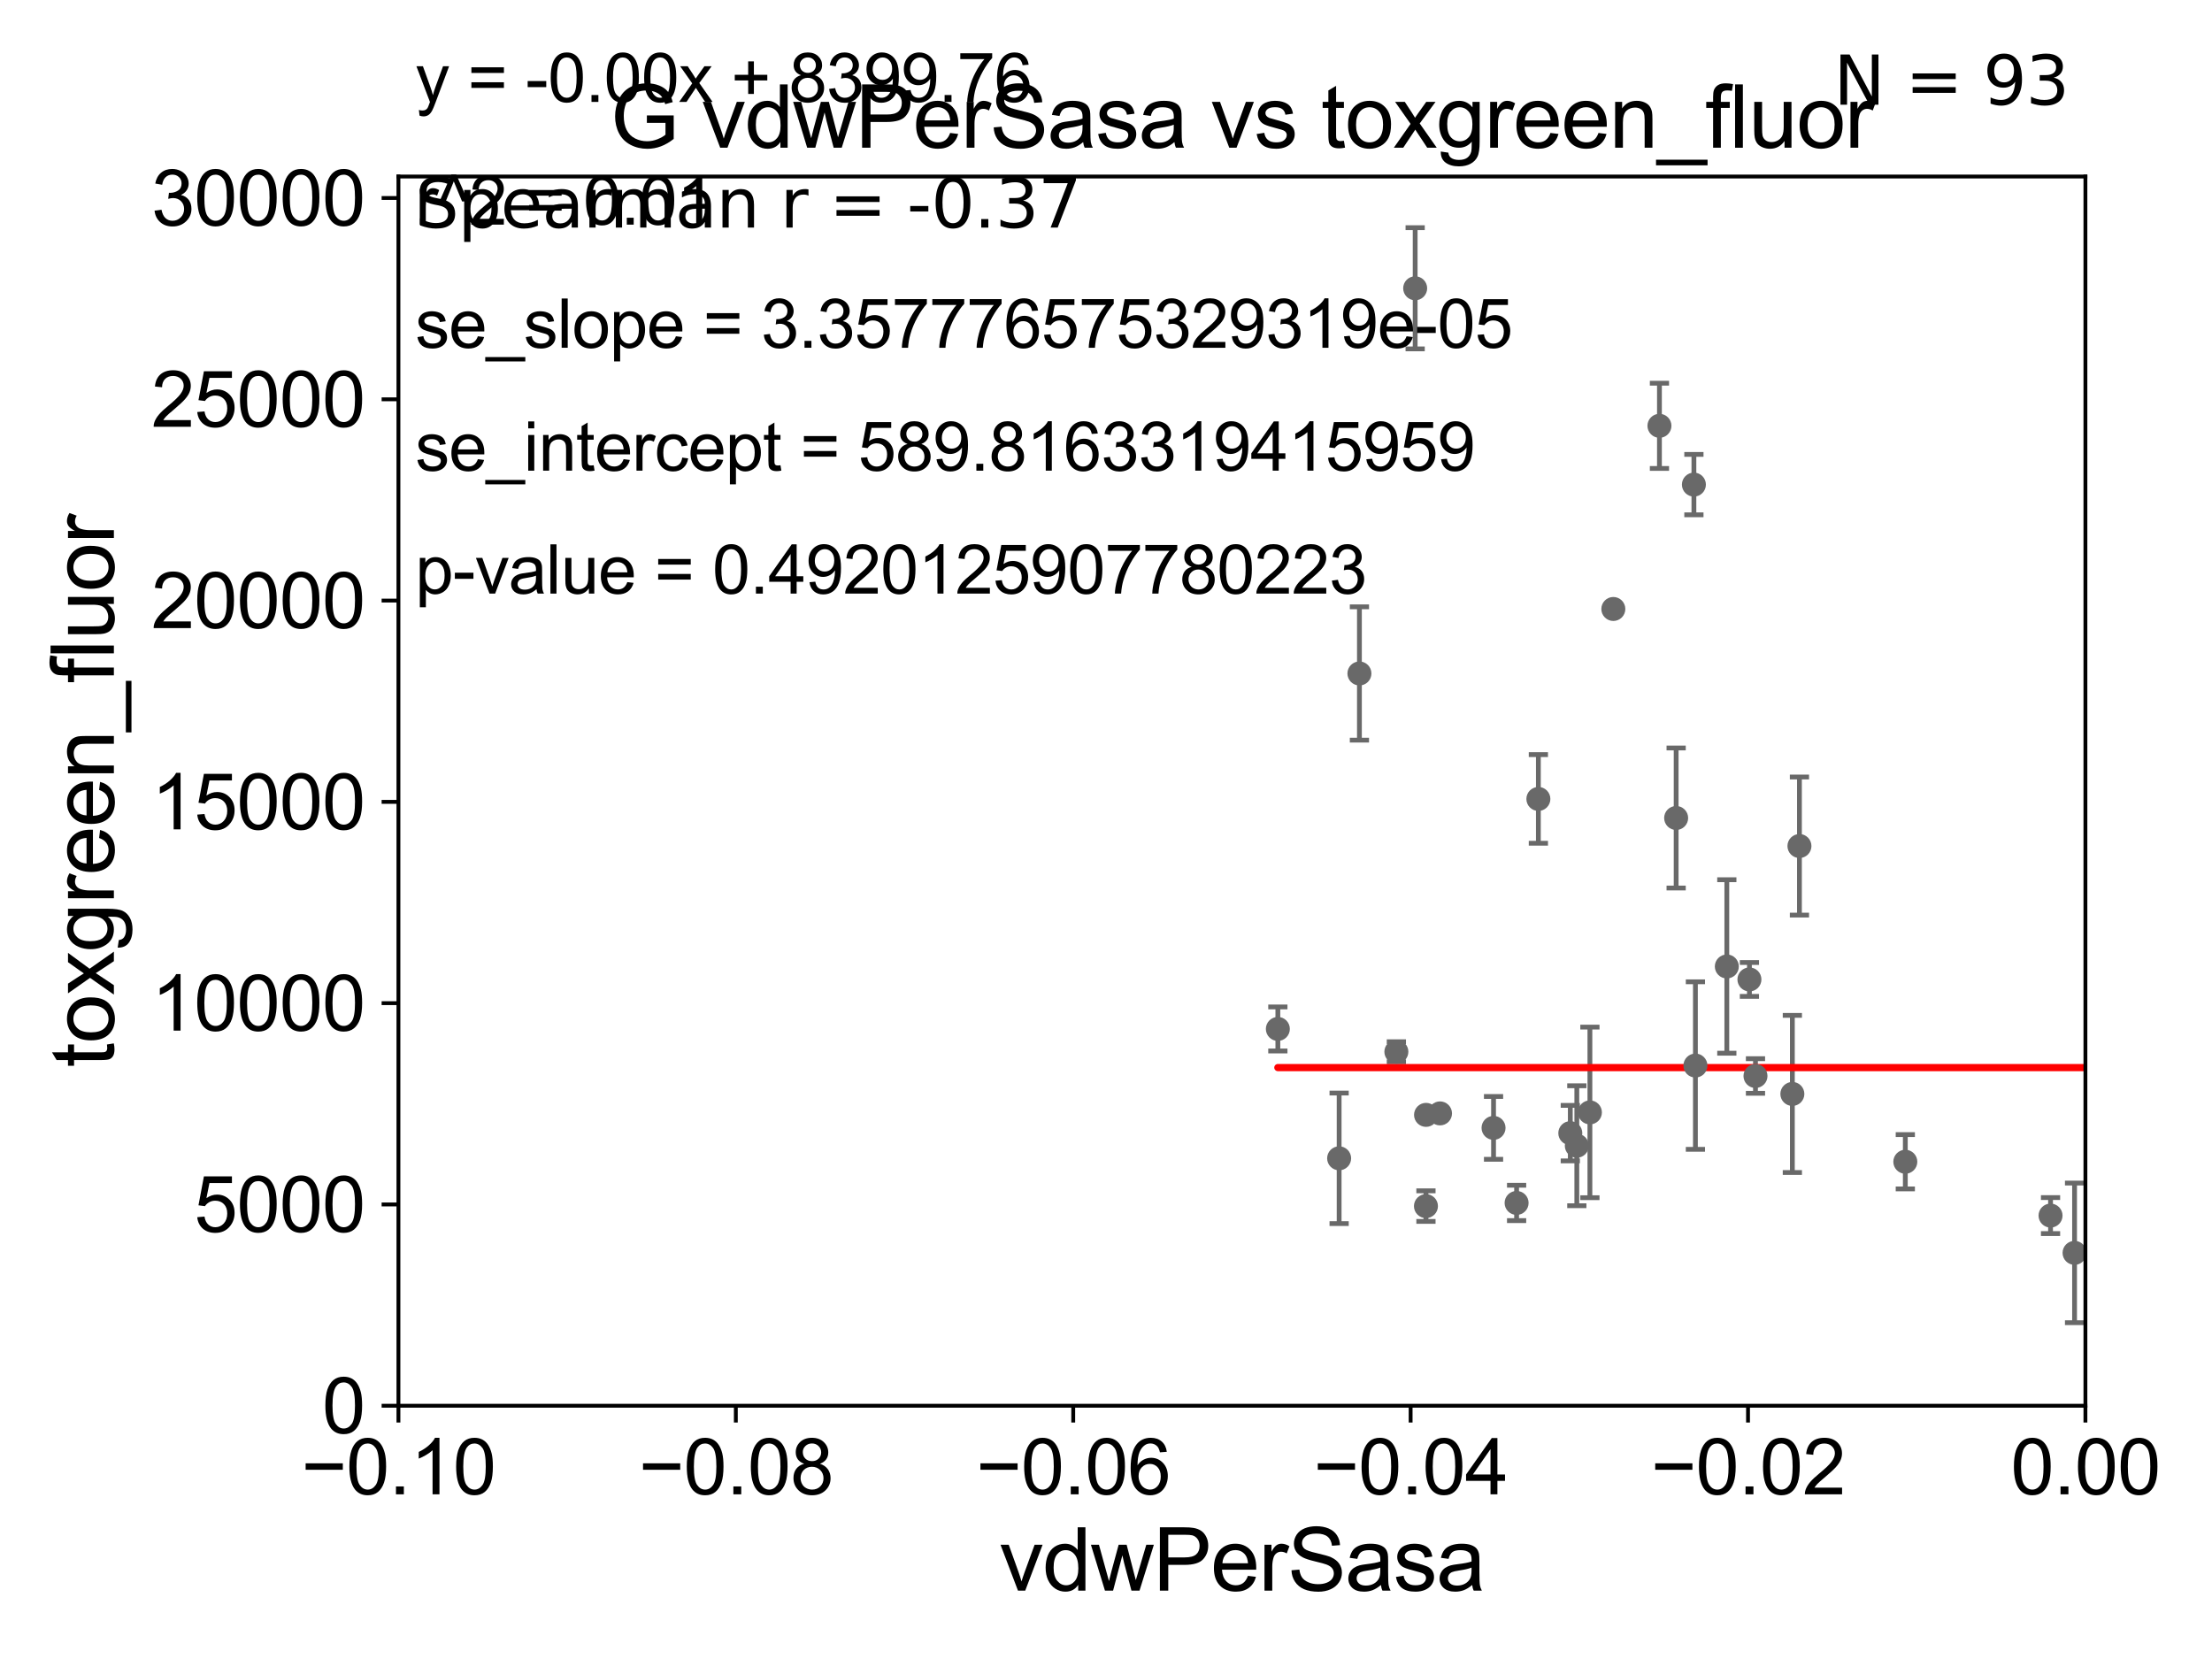 <?xml version="1.0" encoding="utf-8" standalone="no"?>
<!DOCTYPE svg PUBLIC "-//W3C//DTD SVG 1.1//EN"
  "http://www.w3.org/Graphics/SVG/1.1/DTD/svg11.dtd">
<svg xmlns:xlink="http://www.w3.org/1999/xlink" width="460.8pt" height="345.6pt" viewBox="0 0 460.8 345.6" xmlns="http://www.w3.org/2000/svg" version="1.1">
 <defs>
  <style type="text/css">*{stroke-linejoin: round; stroke-linecap: butt}</style>
 </defs>
 <g id="figure_1">
  <g id="patch_1">
   <path d="M 0 345.6 
L 460.8 345.6 
L 460.8 0 
L 0 0 
z
" style="fill: #ffffff"/>
  </g>
  <g id="axes_1">
   <g id="patch_2">
    <path d="M 83 292.84 
L 434.43 292.84 
L 434.43 36.775 
L 83 36.775 
z
" style="fill: #ffffff"/>
   </g>
   <g id="PathCollection_1">
    <defs>
     <path id="m85c7276a14" d="M 0 1.118 
C 0.297 1.118 0.581 1 0.791 0.791 
C 1 0.581 1.118 0.297 1.118 0 
C 1.118 -0.297 1 -0.581 0.791 -0.791 
C 0.581 -1 0.297 -1.118 0 -1.118 
C -0.297 -1.118 -0.581 -1 -0.791 -0.791 
C -1 -0.581 -1.118 -0.297 -1.118 0 
C -1.118 0.297 -1 0.581 -0.791 0.791 
C -0.581 1 -0.297 1.118 0 1.118 
z
" style="stroke: #696969"/>
    </defs>
    <g clip-path="url(#p547ab0d44f)">
     <use xlink:href="#m85c7276a14" x="33178.6" y="255.173" style="fill: #696969; stroke: #696969"/>
     <use xlink:href="#m85c7276a14" x="514.68" y="255.389" style="fill: #696969; stroke: #696969"/>
     <use xlink:href="#m85c7276a14" x="1095.799" y="256.17" style="fill: #696969; stroke: #696969"/>
     <use xlink:href="#m85c7276a14" x="762.193" y="241.414" style="fill: #696969; stroke: #696969"/>
     <use xlink:href="#m85c7276a14" x="562.252" y="240.991" style="fill: #696969; stroke: #696969"/>
     <use xlink:href="#m85c7276a14" x="336.087" y="126.86" style="fill: #696969; stroke: #696969"/>
     <use xlink:href="#m85c7276a14" x="359.729" y="201.333" style="fill: #696969; stroke: #696969"/>
     <use xlink:href="#m85c7276a14" x="547.065" y="245.411" style="fill: #696969; stroke: #696969"/>
     <use xlink:href="#m85c7276a14" x="33178.6" y="241.949" style="fill: #696969; stroke: #696969"/>
     <use xlink:href="#m85c7276a14" x="33178.6" y="218.532" style="fill: #696969; stroke: #696969"/>
     <use xlink:href="#m85c7276a14" x="2457.757" y="218.193" style="fill: #696969; stroke: #696969"/>
     <use xlink:href="#m85c7276a14" x="544.326" y="232.13" style="fill: #696969; stroke: #696969"/>
     <use xlink:href="#m85c7276a14" x="33178.6" y="240.598" style="fill: #696969; stroke: #696969"/>
     <use xlink:href="#m85c7276a14" x="33178.6" y="251.104" style="fill: #696969; stroke: #696969"/>
     <use xlink:href="#m85c7276a14" x="1351.431" y="247.283" style="fill: #696969; stroke: #696969"/>
     <use xlink:href="#m85c7276a14" x="455.267" y="223.851" style="fill: #696969; stroke: #696969"/>
     <use xlink:href="#m85c7276a14" x="798.76" y="228.822" style="fill: #696969; stroke: #696969"/>
     <use xlink:href="#m85c7276a14" x="33178.6" y="262.749" style="fill: #696969; stroke: #696969"/>
     <use xlink:href="#m85c7276a14" x="33178.6" y="265.72" style="fill: #696969; stroke: #696969"/>
     <use xlink:href="#m85c7276a14" x="8828.618" y="257.345" style="fill: #696969; stroke: #696969"/>
     <use xlink:href="#m85c7276a14" x="311.133" y="234.958" style="fill: #696969; stroke: #696969"/>
     <use xlink:href="#m85c7276a14" x="278.966" y="241.298" style="fill: #696969; stroke: #696969"/>
     <use xlink:href="#m85c7276a14" x="33178.6" y="241.299" style="fill: #696969; stroke: #696969"/>
     <use xlink:href="#m85c7276a14" x="33178.6" y="219.103" style="fill: #696969; stroke: #696969"/>
     <use xlink:href="#m85c7276a14" x="290.889" y="219.1" style="fill: #696969; stroke: #696969"/>
     <use xlink:href="#m85c7276a14" x="297.07" y="232.249" style="fill: #696969; stroke: #696969"/>
     <use xlink:href="#m85c7276a14" x="349.172" y="170.402" style="fill: #696969; stroke: #696969"/>
     <use xlink:href="#m85c7276a14" x="266.2" y="214.346" style="fill: #696969; stroke: #696969"/>
     <use xlink:href="#m85c7276a14" x="432.169" y="260.996" style="fill: #696969; stroke: #696969"/>
     <use xlink:href="#m85c7276a14" x="658.361" y="245.773" style="fill: #696969; stroke: #696969"/>
     <use xlink:href="#m85c7276a14" x="299.982" y="231.942" style="fill: #696969; stroke: #696969"/>
     <use xlink:href="#m85c7276a14" x="1270.269" y="266.64" style="fill: #696969; stroke: #696969"/>
     <use xlink:href="#m85c7276a14" x="437.887" y="231.337" style="fill: #696969; stroke: #696969"/>
     <use xlink:href="#m85c7276a14" x="283.193" y="140.296" style="fill: #696969; stroke: #696969"/>
     <use xlink:href="#m85c7276a14" x="8713.361" y="149.431" style="fill: #696969; stroke: #696969"/>
     <use xlink:href="#m85c7276a14" x="510.484" y="239.45" style="fill: #696969; stroke: #696969"/>
     <use xlink:href="#m85c7276a14" x="294.805" y="60.054" style="fill: #696969; stroke: #696969"/>
     <use xlink:href="#m85c7276a14" x="315.936" y="250.593" style="fill: #696969; stroke: #696969"/>
     <use xlink:href="#m85c7276a14" x="496.832" y="243.324" style="fill: #696969; stroke: #696969"/>
     <use xlink:href="#m85c7276a14" x="818.086" y="241.221" style="fill: #696969; stroke: #696969"/>
     <use xlink:href="#m85c7276a14" x="320.472" y="166.435" style="fill: #696969; stroke: #696969"/>
     <use xlink:href="#m85c7276a14" x="525.163" y="242.656" style="fill: #696969; stroke: #696969"/>
     <use xlink:href="#m85c7276a14" x="685.912" y="133.218" style="fill: #696969; stroke: #696969"/>
     <use xlink:href="#m85c7276a14" x="17702.977" y="138.234" style="fill: #696969; stroke: #696969"/>
     <use xlink:href="#m85c7276a14" x="352.871" y="100.95" style="fill: #696969; stroke: #696969"/>
     <use xlink:href="#m85c7276a14" x="427.166" y="253.228" style="fill: #696969; stroke: #696969"/>
     <use xlink:href="#m85c7276a14" x="3219.725" y="185.122" style="fill: #696969; stroke: #696969"/>
     <use xlink:href="#m85c7276a14" x="373.381" y="227.887" style="fill: #696969; stroke: #696969"/>
     <use xlink:href="#m85c7276a14" x="1176.12" y="220.978" style="fill: #696969; stroke: #696969"/>
     <use xlink:href="#m85c7276a14" x="523.486" y="237.211" style="fill: #696969; stroke: #696969"/>
     <use xlink:href="#m85c7276a14" x="456.516" y="251.071" style="fill: #696969; stroke: #696969"/>
     <use xlink:href="#m85c7276a14" x="1117.107" y="267.506" style="fill: #696969; stroke: #696969"/>
     <use xlink:href="#m85c7276a14" x="5642.587" y="245.19" style="fill: #696969; stroke: #696969"/>
     <use xlink:href="#m85c7276a14" x="1446.344" y="261.523" style="fill: #696969; stroke: #696969"/>
     <use xlink:href="#m85c7276a14" x="781.482" y="231.271" style="fill: #696969; stroke: #696969"/>
     <use xlink:href="#m85c7276a14" x="33178.6" y="233.06" style="fill: #696969; stroke: #696969"/>
     <use xlink:href="#m85c7276a14" x="33178.6" y="244.562" style="fill: #696969; stroke: #696969"/>
     <use xlink:href="#m85c7276a14" x="2027.114" y="243.729" style="fill: #696969; stroke: #696969"/>
     <use xlink:href="#m85c7276a14" x="33178.6" y="236.853" style="fill: #696969; stroke: #696969"/>
     <use xlink:href="#m85c7276a14" x="33178.6" y="236.832" style="fill: #696969; stroke: #696969"/>
     <use xlink:href="#m85c7276a14" x="753.868" y="236.239" style="fill: #696969; stroke: #696969"/>
     <use xlink:href="#m85c7276a14" x="693.073" y="250.41" style="fill: #696969; stroke: #696969"/>
     <use xlink:href="#m85c7276a14" x="440.713" y="236.052" style="fill: #696969; stroke: #696969"/>
     <use xlink:href="#m85c7276a14" x="365.699" y="224.149" style="fill: #696969; stroke: #696969"/>
     <use xlink:href="#m85c7276a14" x="12907.54" y="260.375" style="fill: #696969; stroke: #696969"/>
     <use xlink:href="#m85c7276a14" x="1527.551" y="266.113" style="fill: #696969; stroke: #696969"/>
     <use xlink:href="#m85c7276a14" x="609.151" y="244.362" style="fill: #696969; stroke: #696969"/>
     <use xlink:href="#m85c7276a14" x="33178.6" y="244.468" style="fill: #696969; stroke: #696969"/>
     <use xlink:href="#m85c7276a14" x="33178.6" y="124.378" style="fill: #696969; stroke: #696969"/>
     <use xlink:href="#m85c7276a14" x="20599.286" y="124.093" style="fill: #696969; stroke: #696969"/>
     <use xlink:href="#m85c7276a14" x="1001.867" y="234.483" style="fill: #696969; stroke: #696969"/>
     <use xlink:href="#m85c7276a14" x="396.912" y="242.015" style="fill: #696969; stroke: #696969"/>
     <use xlink:href="#m85c7276a14" x="830.047" y="244.806" style="fill: #696969; stroke: #696969"/>
     <use xlink:href="#m85c7276a14" x="33178.6" y="244.787" style="fill: #696969; stroke: #696969"/>
     <use xlink:href="#m85c7276a14" x="33178.6" y="204.22" style="fill: #696969; stroke: #696969"/>
     <use xlink:href="#m85c7276a14" x="364.437" y="204.035" style="fill: #696969; stroke: #696969"/>
     <use xlink:href="#m85c7276a14" x="1147.153" y="247.308" style="fill: #696969; stroke: #696969"/>
     <use xlink:href="#m85c7276a14" x="345.693" y="88.704" style="fill: #696969; stroke: #696969"/>
     <use xlink:href="#m85c7276a14" x="978.563" y="89.24" style="fill: #696969; stroke: #696969"/>
     <use xlink:href="#m85c7276a14" x="374.857" y="176.243" style="fill: #696969; stroke: #696969"/>
     <use xlink:href="#m85c7276a14" x="331.206" y="231.731" style="fill: #696969; stroke: #696969"/>
     <use xlink:href="#m85c7276a14" x="21839.842" y="261.775" style="fill: #696969; stroke: #696969"/>
     <use xlink:href="#m85c7276a14" x="353.186" y="221.974" style="fill: #696969; stroke: #696969"/>
     <use xlink:href="#m85c7276a14" x="33178.6" y="221.993" style="fill: #696969; stroke: #696969"/>
     <use xlink:href="#m85c7276a14" x="33178.6" y="253.171" style="fill: #696969; stroke: #696969"/>
     <use xlink:href="#m85c7276a14" x="7914.967" y="253.215" style="fill: #696969; stroke: #696969"/>
     <use xlink:href="#m85c7276a14" x="327.123" y="236.054" style="fill: #696969; stroke: #696969"/>
     <use xlink:href="#m85c7276a14" x="33178.6" y="236.155" style="fill: #696969; stroke: #696969"/>
     <use xlink:href="#m85c7276a14" x="33178.6" y="238.747" style="fill: #696969; stroke: #696969"/>
     <use xlink:href="#m85c7276a14" x="328.48" y="238.678" style="fill: #696969; stroke: #696969"/>
     <use xlink:href="#m85c7276a14" x="33178.6" y="238.99" style="fill: #696969; stroke: #696969"/>
     <use xlink:href="#m85c7276a14" x="33178.6" y="117.848" style="fill: #696969; stroke: #696969"/>
     <use xlink:href="#m85c7276a14" x="536.375" y="114.876" style="fill: #696969; stroke: #696969"/>
     <use xlink:href="#m85c7276a14" x="297.051" y="251.258" style="fill: #696969; stroke: #696969"/>
     <use xlink:href="#m85c7276a14" x="940.805" y="263.778" style="fill: #696969; stroke: #696969"/>
     <use xlink:href="#m85c7276a14" x="1694.988" y="259.174" style="fill: #696969; stroke: #696969"/>
    </g>
   </g>
   <g id="matplotlib.axis_1">
    <g id="xtick_1">
     <g id="line2d_1">
      <defs>
       <path id="m5e817d43aa" d="M 0 0 
L 0 3.5 
" style="stroke: #000000; stroke-width: 0.8"/>
      </defs>
      <g>
       <use xlink:href="#m5e817d43aa" x="83" y="292.84" style="stroke: #000000; stroke-width: 0.8"/>
      </g>
     </g>
     <g id="text_1">
      <!-- −0.10 -->
      <g transform="translate(62.759 311.293)scale(0.16 -0.16)">
       <defs>
        <path id="ArialMT-2212" d="M 3381 1997 
L 356 1997 
L 356 2522 
L 3381 2522 
L 3381 1997 
z
" transform="scale(0.016)"/>
        <path id="ArialMT-30" d="M 266 2259 
Q 266 3072 433 3567 
Q 600 4063 929 4331 
Q 1259 4600 1759 4600 
Q 2128 4600 2406 4451 
Q 2684 4303 2865 4023 
Q 3047 3744 3150 3342 
Q 3253 2941 3253 2259 
Q 3253 1453 3087 958 
Q 2922 463 2592 192 
Q 2263 -78 1759 -78 
Q 1097 -78 719 397 
Q 266 969 266 2259 
z
M 844 2259 
Q 844 1131 1108 757 
Q 1372 384 1759 384 
Q 2147 384 2411 759 
Q 2675 1134 2675 2259 
Q 2675 3391 2411 3762 
Q 2147 4134 1753 4134 
Q 1366 4134 1134 3806 
Q 844 3388 844 2259 
z
" transform="scale(0.016)"/>
        <path id="ArialMT-2e" d="M 581 0 
L 581 641 
L 1222 641 
L 1222 0 
L 581 0 
z
" transform="scale(0.016)"/>
        <path id="ArialMT-31" d="M 2384 0 
L 1822 0 
L 1822 3584 
Q 1619 3391 1289 3197 
Q 959 3003 697 2906 
L 697 3450 
Q 1169 3672 1522 3987 
Q 1875 4303 2022 4600 
L 2384 4600 
L 2384 0 
z
" transform="scale(0.016)"/>
       </defs>
       <use xlink:href="#ArialMT-2212"/>
       <use xlink:href="#ArialMT-30" x="58.398"/>
       <use xlink:href="#ArialMT-2e" x="114.014"/>
       <use xlink:href="#ArialMT-31" x="141.797"/>
       <use xlink:href="#ArialMT-30" x="197.412"/>
      </g>
     </g>
    </g>
    <g id="xtick_2">
     <g id="line2d_2">
      <g>
       <use xlink:href="#m5e817d43aa" x="153.286" y="292.84" style="stroke: #000000; stroke-width: 0.8"/>
      </g>
     </g>
     <g id="text_2">
      <!-- −0.08 -->
      <g transform="translate(133.045 311.293)scale(0.16 -0.16)">
       <defs>
        <path id="ArialMT-38" d="M 1131 2484 
Q 781 2613 612 2850 
Q 444 3088 444 3419 
Q 444 3919 803 4259 
Q 1163 4600 1759 4600 
Q 2359 4600 2725 4251 
Q 3091 3903 3091 3403 
Q 3091 3084 2923 2848 
Q 2756 2613 2416 2484 
Q 2838 2347 3058 2040 
Q 3278 1734 3278 1309 
Q 3278 722 2862 322 
Q 2447 -78 1769 -78 
Q 1091 -78 675 323 
Q 259 725 259 1325 
Q 259 1772 486 2073 
Q 713 2375 1131 2484 
z
M 1019 3438 
Q 1019 3113 1228 2906 
Q 1438 2700 1772 2700 
Q 2097 2700 2305 2904 
Q 2513 3109 2513 3406 
Q 2513 3716 2298 3927 
Q 2084 4138 1766 4138 
Q 1444 4138 1231 3931 
Q 1019 3725 1019 3438 
z
M 838 1322 
Q 838 1081 952 856 
Q 1066 631 1291 507 
Q 1516 384 1775 384 
Q 2178 384 2440 643 
Q 2703 903 2703 1303 
Q 2703 1709 2433 1975 
Q 2163 2241 1756 2241 
Q 1359 2241 1098 1978 
Q 838 1716 838 1322 
z
" transform="scale(0.016)"/>
       </defs>
       <use xlink:href="#ArialMT-2212"/>
       <use xlink:href="#ArialMT-30" x="58.398"/>
       <use xlink:href="#ArialMT-2e" x="114.014"/>
       <use xlink:href="#ArialMT-30" x="141.797"/>
       <use xlink:href="#ArialMT-38" x="197.412"/>
      </g>
     </g>
    </g>
    <g id="xtick_3">
     <g id="line2d_3">
      <g>
       <use xlink:href="#m5e817d43aa" x="223.572" y="292.84" style="stroke: #000000; stroke-width: 0.8"/>
      </g>
     </g>
     <g id="text_3">
      <!-- −0.06 -->
      <g transform="translate(203.331 311.293)scale(0.16 -0.16)">
       <defs>
        <path id="ArialMT-36" d="M 3184 3459 
L 2625 3416 
Q 2550 3747 2413 3897 
Q 2184 4138 1850 4138 
Q 1581 4138 1378 3988 
Q 1113 3794 959 3422 
Q 806 3050 800 2363 
Q 1003 2672 1297 2822 
Q 1591 2972 1913 2972 
Q 2475 2972 2870 2558 
Q 3266 2144 3266 1488 
Q 3266 1056 3080 686 
Q 2894 316 2569 119 
Q 2244 -78 1831 -78 
Q 1128 -78 684 439 
Q 241 956 241 2144 
Q 241 3472 731 4075 
Q 1159 4600 1884 4600 
Q 2425 4600 2770 4297 
Q 3116 3994 3184 3459 
z
M 888 1484 
Q 888 1194 1011 928 
Q 1134 663 1356 523 
Q 1578 384 1822 384 
Q 2178 384 2434 671 
Q 2691 959 2691 1453 
Q 2691 1928 2437 2201 
Q 2184 2475 1800 2475 
Q 1419 2475 1153 2201 
Q 888 1928 888 1484 
z
" transform="scale(0.016)"/>
       </defs>
       <use xlink:href="#ArialMT-2212"/>
       <use xlink:href="#ArialMT-30" x="58.398"/>
       <use xlink:href="#ArialMT-2e" x="114.014"/>
       <use xlink:href="#ArialMT-30" x="141.797"/>
       <use xlink:href="#ArialMT-36" x="197.412"/>
      </g>
     </g>
    </g>
    <g id="xtick_4">
     <g id="line2d_4">
      <g>
       <use xlink:href="#m5e817d43aa" x="293.858" y="292.84" style="stroke: #000000; stroke-width: 0.8"/>
      </g>
     </g>
     <g id="text_4">
      <!-- −0.04 -->
      <g transform="translate(273.617 311.293)scale(0.16 -0.16)">
       <defs>
        <path id="ArialMT-34" d="M 2069 0 
L 2069 1097 
L 81 1097 
L 81 1613 
L 2172 4581 
L 2631 4581 
L 2631 1613 
L 3250 1613 
L 3250 1097 
L 2631 1097 
L 2631 0 
L 2069 0 
z
M 2069 1613 
L 2069 3678 
L 634 1613 
L 2069 1613 
z
" transform="scale(0.016)"/>
       </defs>
       <use xlink:href="#ArialMT-2212"/>
       <use xlink:href="#ArialMT-30" x="58.398"/>
       <use xlink:href="#ArialMT-2e" x="114.014"/>
       <use xlink:href="#ArialMT-30" x="141.797"/>
       <use xlink:href="#ArialMT-34" x="197.412"/>
      </g>
     </g>
    </g>
    <g id="xtick_5">
     <g id="line2d_5">
      <g>
       <use xlink:href="#m5e817d43aa" x="364.144" y="292.84" style="stroke: #000000; stroke-width: 0.8"/>
      </g>
     </g>
     <g id="text_5">
      <!-- −0.02 -->
      <g transform="translate(343.903 311.293)scale(0.16 -0.16)">
       <defs>
        <path id="ArialMT-32" d="M 3222 541 
L 3222 0 
L 194 0 
Q 188 203 259 391 
Q 375 700 629 1000 
Q 884 1300 1366 1694 
Q 2113 2306 2375 2664 
Q 2638 3022 2638 3341 
Q 2638 3675 2398 3904 
Q 2159 4134 1775 4134 
Q 1369 4134 1125 3890 
Q 881 3647 878 3216 
L 300 3275 
Q 359 3922 746 4261 
Q 1134 4600 1788 4600 
Q 2447 4600 2831 4234 
Q 3216 3869 3216 3328 
Q 3216 3053 3103 2787 
Q 2991 2522 2730 2228 
Q 2469 1934 1863 1422 
Q 1356 997 1212 845 
Q 1069 694 975 541 
L 3222 541 
z
" transform="scale(0.016)"/>
       </defs>
       <use xlink:href="#ArialMT-2212"/>
       <use xlink:href="#ArialMT-30" x="58.398"/>
       <use xlink:href="#ArialMT-2e" x="114.014"/>
       <use xlink:href="#ArialMT-30" x="141.797"/>
       <use xlink:href="#ArialMT-32" x="197.412"/>
      </g>
     </g>
    </g>
    <g id="xtick_6">
     <g id="line2d_6">
      <g>
       <use xlink:href="#m5e817d43aa" x="434.43" y="292.84" style="stroke: #000000; stroke-width: 0.8"/>
      </g>
     </g>
     <g id="text_6">
      <!-- 0.00 -->
      <g transform="translate(418.861 311.293)scale(0.16 -0.16)">
       <use xlink:href="#ArialMT-30"/>
       <use xlink:href="#ArialMT-2e" x="55.615"/>
       <use xlink:href="#ArialMT-30" x="83.398"/>
       <use xlink:href="#ArialMT-30" x="139.014"/>
      </g>
     </g>
    </g>
    <g id="text_7">
     <!-- vdwPerSasa -->
     <g transform="translate(208.193 331.357)scale(0.18 -0.18)">
      <defs>
       <path id="ArialMT-76" d="M 1344 0 
L 81 3319 
L 675 3319 
L 1388 1331 
Q 1503 1009 1600 663 
Q 1675 925 1809 1294 
L 2547 3319 
L 3125 3319 
L 1869 0 
L 1344 0 
z
" transform="scale(0.016)"/>
       <path id="ArialMT-64" d="M 2575 0 
L 2575 419 
Q 2259 -75 1647 -75 
Q 1250 -75 917 144 
Q 584 363 401 755 
Q 219 1147 219 1656 
Q 219 2153 384 2558 
Q 550 2963 881 3178 
Q 1213 3394 1622 3394 
Q 1922 3394 2156 3267 
Q 2391 3141 2538 2938 
L 2538 4581 
L 3097 4581 
L 3097 0 
L 2575 0 
z
M 797 1656 
Q 797 1019 1065 703 
Q 1334 388 1700 388 
Q 2069 388 2326 689 
Q 2584 991 2584 1609 
Q 2584 2291 2321 2609 
Q 2059 2928 1675 2928 
Q 1300 2928 1048 2622 
Q 797 2316 797 1656 
z
" transform="scale(0.016)"/>
       <path id="ArialMT-77" d="M 1034 0 
L 19 3319 
L 600 3319 
L 1128 1403 
L 1325 691 
Q 1338 744 1497 1375 
L 2025 3319 
L 2603 3319 
L 3100 1394 
L 3266 759 
L 3456 1400 
L 4025 3319 
L 4572 3319 
L 3534 0 
L 2950 0 
L 2422 1988 
L 2294 2553 
L 1622 0 
L 1034 0 
z
" transform="scale(0.016)"/>
       <path id="ArialMT-50" d="M 494 0 
L 494 4581 
L 2222 4581 
Q 2678 4581 2919 4538 
Q 3256 4481 3484 4323 
Q 3713 4166 3852 3881 
Q 3991 3597 3991 3256 
Q 3991 2672 3619 2267 
Q 3247 1863 2275 1863 
L 1100 1863 
L 1100 0 
L 494 0 
z
M 1100 2403 
L 2284 2403 
Q 2872 2403 3119 2622 
Q 3366 2841 3366 3238 
Q 3366 3525 3220 3729 
Q 3075 3934 2838 4000 
Q 2684 4041 2272 4041 
L 1100 4041 
L 1100 2403 
z
" transform="scale(0.016)"/>
       <path id="ArialMT-65" d="M 2694 1069 
L 3275 997 
Q 3138 488 2766 206 
Q 2394 -75 1816 -75 
Q 1088 -75 661 373 
Q 234 822 234 1631 
Q 234 2469 665 2931 
Q 1097 3394 1784 3394 
Q 2450 3394 2872 2941 
Q 3294 2488 3294 1666 
Q 3294 1616 3291 1516 
L 816 1516 
Q 847 969 1125 678 
Q 1403 388 1819 388 
Q 2128 388 2347 550 
Q 2566 713 2694 1069 
z
M 847 1978 
L 2700 1978 
Q 2663 2397 2488 2606 
Q 2219 2931 1791 2931 
Q 1403 2931 1139 2672 
Q 875 2413 847 1978 
z
" transform="scale(0.016)"/>
       <path id="ArialMT-72" d="M 416 0 
L 416 3319 
L 922 3319 
L 922 2816 
Q 1116 3169 1280 3281 
Q 1444 3394 1641 3394 
Q 1925 3394 2219 3213 
L 2025 2691 
Q 1819 2813 1613 2813 
Q 1428 2813 1281 2702 
Q 1134 2591 1072 2394 
Q 978 2094 978 1738 
L 978 0 
L 416 0 
z
" transform="scale(0.016)"/>
       <path id="ArialMT-53" d="M 288 1472 
L 859 1522 
Q 900 1178 1048 958 
Q 1197 738 1509 602 
Q 1822 466 2213 466 
Q 2559 466 2825 569 
Q 3091 672 3220 851 
Q 3350 1031 3350 1244 
Q 3350 1459 3225 1620 
Q 3100 1781 2813 1891 
Q 2628 1963 1997 2114 
Q 1366 2266 1113 2400 
Q 784 2572 623 2826 
Q 463 3081 463 3397 
Q 463 3744 659 4045 
Q 856 4347 1234 4503 
Q 1613 4659 2075 4659 
Q 2584 4659 2973 4495 
Q 3363 4331 3572 4012 
Q 3781 3694 3797 3291 
L 3216 3247 
Q 3169 3681 2898 3903 
Q 2628 4125 2100 4125 
Q 1550 4125 1298 3923 
Q 1047 3722 1047 3438 
Q 1047 3191 1225 3031 
Q 1400 2872 2139 2705 
Q 2878 2538 3153 2413 
Q 3553 2228 3743 1945 
Q 3934 1663 3934 1294 
Q 3934 928 3725 604 
Q 3516 281 3123 101 
Q 2731 -78 2241 -78 
Q 1619 -78 1198 103 
Q 778 284 539 648 
Q 300 1013 288 1472 
z
" transform="scale(0.016)"/>
       <path id="ArialMT-61" d="M 2588 409 
Q 2275 144 1986 34 
Q 1697 -75 1366 -75 
Q 819 -75 525 192 
Q 231 459 231 875 
Q 231 1119 342 1320 
Q 453 1522 633 1644 
Q 813 1766 1038 1828 
Q 1203 1872 1538 1913 
Q 2219 1994 2541 2106 
Q 2544 2222 2544 2253 
Q 2544 2597 2384 2738 
Q 2169 2928 1744 2928 
Q 1347 2928 1158 2789 
Q 969 2650 878 2297 
L 328 2372 
Q 403 2725 575 2942 
Q 747 3159 1072 3276 
Q 1397 3394 1825 3394 
Q 2250 3394 2515 3294 
Q 2781 3194 2906 3042 
Q 3031 2891 3081 2659 
Q 3109 2516 3109 2141 
L 3109 1391 
Q 3109 606 3145 398 
Q 3181 191 3288 0 
L 2700 0 
Q 2613 175 2588 409 
z
M 2541 1666 
Q 2234 1541 1622 1453 
Q 1275 1403 1131 1340 
Q 988 1278 909 1158 
Q 831 1038 831 891 
Q 831 666 1001 516 
Q 1172 366 1500 366 
Q 1825 366 2078 508 
Q 2331 650 2450 897 
Q 2541 1088 2541 1459 
L 2541 1666 
z
" transform="scale(0.016)"/>
       <path id="ArialMT-73" d="M 197 991 
L 753 1078 
Q 800 744 1014 566 
Q 1228 388 1613 388 
Q 2000 388 2187 545 
Q 2375 703 2375 916 
Q 2375 1106 2209 1216 
Q 2094 1291 1634 1406 
Q 1016 1563 777 1677 
Q 538 1791 414 1992 
Q 291 2194 291 2438 
Q 291 2659 392 2848 
Q 494 3038 669 3163 
Q 800 3259 1026 3326 
Q 1253 3394 1513 3394 
Q 1903 3394 2198 3281 
Q 2494 3169 2634 2976 
Q 2775 2784 2828 2463 
L 2278 2388 
Q 2241 2644 2061 2787 
Q 1881 2931 1553 2931 
Q 1166 2931 1000 2803 
Q 834 2675 834 2503 
Q 834 2394 903 2306 
Q 972 2216 1119 2156 
Q 1203 2125 1616 2013 
Q 2213 1853 2448 1751 
Q 2684 1650 2818 1456 
Q 2953 1263 2953 975 
Q 2953 694 2789 445 
Q 2625 197 2315 61 
Q 2006 -75 1616 -75 
Q 969 -75 630 194 
Q 291 463 197 991 
z
" transform="scale(0.016)"/>
      </defs>
      <use xlink:href="#ArialMT-76"/>
      <use xlink:href="#ArialMT-64" x="50"/>
      <use xlink:href="#ArialMT-77" x="105.615"/>
      <use xlink:href="#ArialMT-50" x="177.832"/>
      <use xlink:href="#ArialMT-65" x="244.531"/>
      <use xlink:href="#ArialMT-72" x="300.146"/>
      <use xlink:href="#ArialMT-53" x="333.447"/>
      <use xlink:href="#ArialMT-61" x="400.146"/>
      <use xlink:href="#ArialMT-73" x="455.762"/>
      <use xlink:href="#ArialMT-61" x="505.762"/>
     </g>
    </g>
   </g>
   <g id="matplotlib.axis_2">
    <g id="ytick_1">
     <g id="line2d_7">
      <defs>
       <path id="m7d5eb75ac0" d="M 0 0 
L -3.5 0 
" style="stroke: #000000; stroke-width: 0.8"/>
      </defs>
      <g>
       <use xlink:href="#m7d5eb75ac0" x="83" y="292.84" style="stroke: #000000; stroke-width: 0.8"/>
      </g>
     </g>
     <g id="text_8">
      <!-- 0 -->
      <g transform="translate(67.103 298.566)scale(0.16 -0.16)">
       <use xlink:href="#ArialMT-30"/>
      </g>
     </g>
    </g>
    <g id="ytick_2">
     <g id="line2d_8">
      <g>
       <use xlink:href="#m7d5eb75ac0" x="83" y="250.908" style="stroke: #000000; stroke-width: 0.8"/>
      </g>
     </g>
     <g id="text_9">
      <!-- 5000 -->
      <g transform="translate(40.41 256.634)scale(0.16 -0.16)">
       <defs>
        <path id="ArialMT-35" d="M 266 1200 
L 856 1250 
Q 922 819 1161 601 
Q 1400 384 1738 384 
Q 2144 384 2425 690 
Q 2706 997 2706 1503 
Q 2706 1984 2436 2262 
Q 2166 2541 1728 2541 
Q 1456 2541 1237 2417 
Q 1019 2294 894 2097 
L 366 2166 
L 809 4519 
L 3088 4519 
L 3088 3981 
L 1259 3981 
L 1013 2750 
Q 1425 3038 1878 3038 
Q 2478 3038 2890 2622 
Q 3303 2206 3303 1553 
Q 3303 931 2941 478 
Q 2500 -78 1738 -78 
Q 1113 -78 717 272 
Q 322 622 266 1200 
z
" transform="scale(0.016)"/>
       </defs>
       <use xlink:href="#ArialMT-35"/>
       <use xlink:href="#ArialMT-30" x="55.615"/>
       <use xlink:href="#ArialMT-30" x="111.23"/>
       <use xlink:href="#ArialMT-30" x="166.846"/>
      </g>
     </g>
    </g>
    <g id="ytick_3">
     <g id="line2d_9">
      <g>
       <use xlink:href="#m7d5eb75ac0" x="83" y="208.976" style="stroke: #000000; stroke-width: 0.8"/>
      </g>
     </g>
     <g id="text_10">
      <!-- 10000 -->
      <g transform="translate(31.512 214.702)scale(0.16 -0.16)">
       <use xlink:href="#ArialMT-31"/>
       <use xlink:href="#ArialMT-30" x="55.615"/>
       <use xlink:href="#ArialMT-30" x="111.23"/>
       <use xlink:href="#ArialMT-30" x="166.846"/>
       <use xlink:href="#ArialMT-30" x="222.461"/>
      </g>
     </g>
    </g>
    <g id="ytick_4">
     <g id="line2d_10">
      <g>
       <use xlink:href="#m7d5eb75ac0" x="83" y="167.043" style="stroke: #000000; stroke-width: 0.8"/>
      </g>
     </g>
     <g id="text_11">
      <!-- 15000 -->
      <g transform="translate(31.512 172.77)scale(0.16 -0.16)">
       <use xlink:href="#ArialMT-31"/>
       <use xlink:href="#ArialMT-35" x="55.615"/>
       <use xlink:href="#ArialMT-30" x="111.23"/>
       <use xlink:href="#ArialMT-30" x="166.846"/>
       <use xlink:href="#ArialMT-30" x="222.461"/>
      </g>
     </g>
    </g>
    <g id="ytick_5">
     <g id="line2d_11">
      <g>
       <use xlink:href="#m7d5eb75ac0" x="83" y="125.111" style="stroke: #000000; stroke-width: 0.8"/>
      </g>
     </g>
     <g id="text_12">
      <!-- 20000 -->
      <g transform="translate(31.512 130.837)scale(0.16 -0.16)">
       <use xlink:href="#ArialMT-32"/>
       <use xlink:href="#ArialMT-30" x="55.615"/>
       <use xlink:href="#ArialMT-30" x="111.23"/>
       <use xlink:href="#ArialMT-30" x="166.846"/>
       <use xlink:href="#ArialMT-30" x="222.461"/>
      </g>
     </g>
    </g>
    <g id="ytick_6">
     <g id="line2d_12">
      <g>
       <use xlink:href="#m7d5eb75ac0" x="83" y="83.179" style="stroke: #000000; stroke-width: 0.8"/>
      </g>
     </g>
     <g id="text_13">
      <!-- 25000 -->
      <g transform="translate(31.512 88.905)scale(0.16 -0.16)">
       <use xlink:href="#ArialMT-32"/>
       <use xlink:href="#ArialMT-35" x="55.615"/>
       <use xlink:href="#ArialMT-30" x="111.23"/>
       <use xlink:href="#ArialMT-30" x="166.846"/>
       <use xlink:href="#ArialMT-30" x="222.461"/>
      </g>
     </g>
    </g>
    <g id="ytick_7">
     <g id="line2d_13">
      <g>
       <use xlink:href="#m7d5eb75ac0" x="83" y="41.247" style="stroke: #000000; stroke-width: 0.8"/>
      </g>
     </g>
     <g id="text_14">
      <!-- 30000 -->
      <g transform="translate(31.512 46.973)scale(0.16 -0.16)">
       <defs>
        <path id="ArialMT-33" d="M 269 1209 
L 831 1284 
Q 928 806 1161 595 
Q 1394 384 1728 384 
Q 2125 384 2398 659 
Q 2672 934 2672 1341 
Q 2672 1728 2419 1979 
Q 2166 2231 1775 2231 
Q 1616 2231 1378 2169 
L 1441 2663 
Q 1497 2656 1531 2656 
Q 1891 2656 2178 2843 
Q 2466 3031 2466 3422 
Q 2466 3731 2256 3934 
Q 2047 4138 1716 4138 
Q 1388 4138 1169 3931 
Q 950 3725 888 3313 
L 325 3413 
Q 428 3978 793 4289 
Q 1159 4600 1703 4600 
Q 2078 4600 2393 4439 
Q 2709 4278 2876 4000 
Q 3044 3722 3044 3409 
Q 3044 3113 2884 2869 
Q 2725 2625 2413 2481 
Q 2819 2388 3044 2092 
Q 3269 1797 3269 1353 
Q 3269 753 2831 336 
Q 2394 -81 1725 -81 
Q 1122 -81 723 278 
Q 325 638 269 1209 
z
" transform="scale(0.016)"/>
       </defs>
       <use xlink:href="#ArialMT-33"/>
       <use xlink:href="#ArialMT-30" x="55.615"/>
       <use xlink:href="#ArialMT-30" x="111.23"/>
       <use xlink:href="#ArialMT-30" x="166.846"/>
       <use xlink:href="#ArialMT-30" x="222.461"/>
      </g>
     </g>
    </g>
    <g id="text_15">
     <!-- toxgreen_fluor -->
     <g transform="translate(23.724 222.34)rotate(-90)scale(0.18 -0.18)">
      <defs>
       <path id="ArialMT-74" d="M 1650 503 
L 1731 6 
Q 1494 -44 1306 -44 
Q 1000 -44 831 53 
Q 663 150 594 308 
Q 525 466 525 972 
L 525 2881 
L 113 2881 
L 113 3319 
L 525 3319 
L 525 4141 
L 1084 4478 
L 1084 3319 
L 1650 3319 
L 1650 2881 
L 1084 2881 
L 1084 941 
Q 1084 700 1114 631 
Q 1144 563 1211 522 
Q 1278 481 1403 481 
Q 1497 481 1650 503 
z
" transform="scale(0.016)"/>
       <path id="ArialMT-6f" d="M 213 1659 
Q 213 2581 725 3025 
Q 1153 3394 1769 3394 
Q 2453 3394 2887 2945 
Q 3322 2497 3322 1706 
Q 3322 1066 3130 698 
Q 2938 331 2570 128 
Q 2203 -75 1769 -75 
Q 1072 -75 642 372 
Q 213 819 213 1659 
z
M 791 1659 
Q 791 1022 1069 705 
Q 1347 388 1769 388 
Q 2188 388 2466 706 
Q 2744 1025 2744 1678 
Q 2744 2294 2464 2611 
Q 2184 2928 1769 2928 
Q 1347 2928 1069 2612 
Q 791 2297 791 1659 
z
" transform="scale(0.016)"/>
       <path id="ArialMT-78" d="M 47 0 
L 1259 1725 
L 138 3319 
L 841 3319 
L 1350 2541 
Q 1494 2319 1581 2169 
Q 1719 2375 1834 2534 
L 2394 3319 
L 3066 3319 
L 1919 1756 
L 3153 0 
L 2463 0 
L 1781 1031 
L 1600 1309 
L 728 0 
L 47 0 
z
" transform="scale(0.016)"/>
       <path id="ArialMT-67" d="M 319 -275 
L 866 -356 
Q 900 -609 1056 -725 
Q 1266 -881 1628 -881 
Q 2019 -881 2231 -725 
Q 2444 -569 2519 -288 
Q 2563 -116 2559 434 
Q 2191 0 1641 0 
Q 956 0 581 494 
Q 206 988 206 1678 
Q 206 2153 378 2554 
Q 550 2956 876 3175 
Q 1203 3394 1644 3394 
Q 2231 3394 2613 2919 
L 2613 3319 
L 3131 3319 
L 3131 450 
Q 3131 -325 2973 -648 
Q 2816 -972 2473 -1159 
Q 2131 -1347 1631 -1347 
Q 1038 -1347 672 -1080 
Q 306 -813 319 -275 
z
M 784 1719 
Q 784 1066 1043 766 
Q 1303 466 1694 466 
Q 2081 466 2343 764 
Q 2606 1063 2606 1700 
Q 2606 2309 2336 2618 
Q 2066 2928 1684 2928 
Q 1309 2928 1046 2623 
Q 784 2319 784 1719 
z
" transform="scale(0.016)"/>
       <path id="ArialMT-6e" d="M 422 0 
L 422 3319 
L 928 3319 
L 928 2847 
Q 1294 3394 1984 3394 
Q 2284 3394 2536 3286 
Q 2788 3178 2913 3003 
Q 3038 2828 3088 2588 
Q 3119 2431 3119 2041 
L 3119 0 
L 2556 0 
L 2556 2019 
Q 2556 2363 2490 2533 
Q 2425 2703 2258 2804 
Q 2091 2906 1866 2906 
Q 1506 2906 1245 2678 
Q 984 2450 984 1813 
L 984 0 
L 422 0 
z
" transform="scale(0.016)"/>
       <path id="ArialMT-5f" d="M -97 -1272 
L -97 -866 
L 3631 -866 
L 3631 -1272 
L -97 -1272 
z
" transform="scale(0.016)"/>
       <path id="ArialMT-66" d="M 556 0 
L 556 2881 
L 59 2881 
L 59 3319 
L 556 3319 
L 556 3672 
Q 556 4006 616 4169 
Q 697 4388 901 4523 
Q 1106 4659 1475 4659 
Q 1713 4659 2000 4603 
L 1916 4113 
Q 1741 4144 1584 4144 
Q 1328 4144 1222 4034 
Q 1116 3925 1116 3625 
L 1116 3319 
L 1763 3319 
L 1763 2881 
L 1116 2881 
L 1116 0 
L 556 0 
z
" transform="scale(0.016)"/>
       <path id="ArialMT-6c" d="M 409 0 
L 409 4581 
L 972 4581 
L 972 0 
L 409 0 
z
" transform="scale(0.016)"/>
       <path id="ArialMT-75" d="M 2597 0 
L 2597 488 
Q 2209 -75 1544 -75 
Q 1250 -75 995 37 
Q 741 150 617 320 
Q 494 491 444 738 
Q 409 903 409 1263 
L 409 3319 
L 972 3319 
L 972 1478 
Q 972 1038 1006 884 
Q 1059 663 1231 536 
Q 1403 409 1656 409 
Q 1909 409 2131 539 
Q 2353 669 2445 892 
Q 2538 1116 2538 1541 
L 2538 3319 
L 3100 3319 
L 3100 0 
L 2597 0 
z
" transform="scale(0.016)"/>
      </defs>
      <use xlink:href="#ArialMT-74"/>
      <use xlink:href="#ArialMT-6f" x="27.783"/>
      <use xlink:href="#ArialMT-78" x="83.398"/>
      <use xlink:href="#ArialMT-67" x="133.398"/>
      <use xlink:href="#ArialMT-72" x="189.014"/>
      <use xlink:href="#ArialMT-65" x="222.314"/>
      <use xlink:href="#ArialMT-65" x="277.93"/>
      <use xlink:href="#ArialMT-6e" x="333.545"/>
      <use xlink:href="#ArialMT-5f" x="389.16"/>
      <use xlink:href="#ArialMT-66" x="444.775"/>
      <use xlink:href="#ArialMT-6c" x="472.559"/>
      <use xlink:href="#ArialMT-75" x="494.775"/>
      <use xlink:href="#ArialMT-6f" x="550.391"/>
      <use xlink:href="#ArialMT-72" x="606.006"/>
     </g>
    </g>
   </g>
   <g id="LineCollection_1">
    <path clip-path="url(#p547ab0d44f)" style="fill: none; stroke: #696969"/>
    <path clip-path="url(#p547ab0d44f)" style="fill: none; stroke: #696969"/>
    <path clip-path="url(#p547ab0d44f)" style="fill: none; stroke: #696969"/>
    <path clip-path="url(#p547ab0d44f)" style="fill: none; stroke: #696969"/>
    <path clip-path="url(#p547ab0d44f)" style="fill: none; stroke: #696969"/>
    <path d="M 336.087 127.433 
L 336.087 126.287 
" clip-path="url(#p547ab0d44f)" style="fill: none; stroke: #696969"/>
    <path d="M 359.729 219.402 
L 359.729 183.264 
" clip-path="url(#p547ab0d44f)" style="fill: none; stroke: #696969"/>
    <path clip-path="url(#p547ab0d44f)" style="fill: none; stroke: #696969"/>
    <path clip-path="url(#p547ab0d44f)" style="fill: none; stroke: #696969"/>
    <path clip-path="url(#p547ab0d44f)" style="fill: none; stroke: #696969"/>
    <path clip-path="url(#p547ab0d44f)" style="fill: none; stroke: #696969"/>
    <path clip-path="url(#p547ab0d44f)" style="fill: none; stroke: #696969"/>
    <path clip-path="url(#p547ab0d44f)" style="fill: none; stroke: #696969"/>
    <path d="M 455.267 235.843 
L 455.267 211.858 
" clip-path="url(#p547ab0d44f)" style="fill: none; stroke: #696969"/>
    <path clip-path="url(#p547ab0d44f)" style="fill: none; stroke: #696969"/>
    <path clip-path="url(#p547ab0d44f)" style="fill: none; stroke: #696969"/>
    <path clip-path="url(#p547ab0d44f)" style="fill: none; stroke: #696969"/>
    <path d="M 311.133 241.503 
L 311.133 228.413 
" clip-path="url(#p547ab0d44f)" style="fill: none; stroke: #696969"/>
    <path d="M 278.966 254.894 
L 278.966 227.701 
" clip-path="url(#p547ab0d44f)" style="fill: none; stroke: #696969"/>
    <path clip-path="url(#p547ab0d44f)" style="fill: none; stroke: #696969"/>
    <path d="M 290.889 221.188 
L 290.889 217.012 
" clip-path="url(#p547ab0d44f)" style="fill: none; stroke: #696969"/>
    <path d="M 297.07 232.828 
L 297.07 231.671 
" clip-path="url(#p547ab0d44f)" style="fill: none; stroke: #696969"/>
    <path d="M 349.172 184.987 
L 349.172 155.818 
" clip-path="url(#p547ab0d44f)" style="fill: none; stroke: #696969"/>
    <path d="M 266.2 218.933 
L 266.2 209.759 
" clip-path="url(#p547ab0d44f)" style="fill: none; stroke: #696969"/>
    <path d="M 432.169 275.536 
L 432.169 246.456 
" clip-path="url(#p547ab0d44f)" style="fill: none; stroke: #696969"/>
    <path clip-path="url(#p547ab0d44f)" style="fill: none; stroke: #696969"/>
    <path d="M 299.982 232.712 
L 299.982 231.172 
" clip-path="url(#p547ab0d44f)" style="fill: none; stroke: #696969"/>
    <path clip-path="url(#p547ab0d44f)" style="fill: none; stroke: #696969"/>
    <path d="M 437.887 244.983 
L 437.887 217.691 
" clip-path="url(#p547ab0d44f)" style="fill: none; stroke: #696969"/>
    <path d="M 283.193 154.183 
L 283.193 126.41 
" clip-path="url(#p547ab0d44f)" style="fill: none; stroke: #696969"/>
    <path clip-path="url(#p547ab0d44f)" style="fill: none; stroke: #696969"/>
    <path clip-path="url(#p547ab0d44f)" style="fill: none; stroke: #696969"/>
    <path d="M 294.805 72.677 
L 294.805 47.43 
" clip-path="url(#p547ab0d44f)" style="fill: none; stroke: #696969"/>
    <path d="M 315.936 254.274 
L 315.936 246.912 
" clip-path="url(#p547ab0d44f)" style="fill: none; stroke: #696969"/>
    <path clip-path="url(#p547ab0d44f)" style="fill: none; stroke: #696969"/>
    <path clip-path="url(#p547ab0d44f)" style="fill: none; stroke: #696969"/>
    <path d="M 320.472 175.667 
L 320.472 157.202 
" clip-path="url(#p547ab0d44f)" style="fill: none; stroke: #696969"/>
    <path clip-path="url(#p547ab0d44f)" style="fill: none; stroke: #696969"/>
    <path clip-path="url(#p547ab0d44f)" style="fill: none; stroke: #696969"/>
    <path clip-path="url(#p547ab0d44f)" style="fill: none; stroke: #696969"/>
    <path d="M 352.871 107.242 
L 352.871 94.657 
" clip-path="url(#p547ab0d44f)" style="fill: none; stroke: #696969"/>
    <path d="M 427.166 256.978 
L 427.166 249.479 
" clip-path="url(#p547ab0d44f)" style="fill: none; stroke: #696969"/>
    <path clip-path="url(#p547ab0d44f)" style="fill: none; stroke: #696969"/>
    <path d="M 373.381 244.257 
L 373.381 211.516 
" clip-path="url(#p547ab0d44f)" style="fill: none; stroke: #696969"/>
    <path clip-path="url(#p547ab0d44f)" style="fill: none; stroke: #696969"/>
    <path clip-path="url(#p547ab0d44f)" style="fill: none; stroke: #696969"/>
    <path d="M 456.516 252.853 
L 456.516 249.289 
" clip-path="url(#p547ab0d44f)" style="fill: none; stroke: #696969"/>
    <path clip-path="url(#p547ab0d44f)" style="fill: none; stroke: #696969"/>
    <path clip-path="url(#p547ab0d44f)" style="fill: none; stroke: #696969"/>
    <path clip-path="url(#p547ab0d44f)" style="fill: none; stroke: #696969"/>
    <path clip-path="url(#p547ab0d44f)" style="fill: none; stroke: #696969"/>
    <path clip-path="url(#p547ab0d44f)" style="fill: none; stroke: #696969"/>
    <path clip-path="url(#p547ab0d44f)" style="fill: none; stroke: #696969"/>
    <path clip-path="url(#p547ab0d44f)" style="fill: none; stroke: #696969"/>
    <path clip-path="url(#p547ab0d44f)" style="fill: none; stroke: #696969"/>
    <path clip-path="url(#p547ab0d44f)" style="fill: none; stroke: #696969"/>
    <path d="M 440.713 240.951 
L 440.713 231.152 
" clip-path="url(#p547ab0d44f)" style="fill: none; stroke: #696969"/>
    <path d="M 365.699 227.752 
L 365.699 220.546 
" clip-path="url(#p547ab0d44f)" style="fill: none; stroke: #696969"/>
    <path clip-path="url(#p547ab0d44f)" style="fill: none; stroke: #696969"/>
    <path clip-path="url(#p547ab0d44f)" style="fill: none; stroke: #696969"/>
    <path clip-path="url(#p547ab0d44f)" style="fill: none; stroke: #696969"/>
    <path clip-path="url(#p547ab0d44f)" style="fill: none; stroke: #696969"/>
    <path clip-path="url(#p547ab0d44f)" style="fill: none; stroke: #696969"/>
    <path clip-path="url(#p547ab0d44f)" style="fill: none; stroke: #696969"/>
    <path clip-path="url(#p547ab0d44f)" style="fill: none; stroke: #696969"/>
    <path clip-path="url(#p547ab0d44f)" style="fill: none; stroke: #696969"/>
    <path clip-path="url(#p547ab0d44f)" style="fill: none; stroke: #696969"/>
    <path clip-path="url(#p547ab0d44f)" style="fill: none; stroke: #696969"/>
    <path clip-path="url(#p547ab0d44f)" style="fill: none; stroke: #696969"/>
    <path clip-path="url(#p547ab0d44f)" style="fill: none; stroke: #696969"/>
    <path clip-path="url(#p547ab0d44f)" style="fill: none; stroke: #696969"/>
    <path clip-path="url(#p547ab0d44f)" style="fill: none; stroke: #696969"/>
    <path d="M 396.912 247.669 
L 396.912 236.361 
" clip-path="url(#p547ab0d44f)" style="fill: none; stroke: #696969"/>
    <path clip-path="url(#p547ab0d44f)" style="fill: none; stroke: #696969"/>
    <path clip-path="url(#p547ab0d44f)" style="fill: none; stroke: #696969"/>
    <path d="M 364.437 207.56 
L 364.437 200.51 
" clip-path="url(#p547ab0d44f)" style="fill: none; stroke: #696969"/>
    <path clip-path="url(#p547ab0d44f)" style="fill: none; stroke: #696969"/>
    <path d="M 345.693 97.582 
L 345.693 79.826 
" clip-path="url(#p547ab0d44f)" style="fill: none; stroke: #696969"/>
    <path clip-path="url(#p547ab0d44f)" style="fill: none; stroke: #696969"/>
    <path d="M 374.857 190.626 
L 374.857 161.86 
" clip-path="url(#p547ab0d44f)" style="fill: none; stroke: #696969"/>
    <path d="M 331.206 249.499 
L 331.206 213.962 
" clip-path="url(#p547ab0d44f)" style="fill: none; stroke: #696969"/>
    <path clip-path="url(#p547ab0d44f)" style="fill: none; stroke: #696969"/>
    <path d="M 353.186 239.422 
L 353.186 204.525 
" clip-path="url(#p547ab0d44f)" style="fill: none; stroke: #696969"/>
    <path clip-path="url(#p547ab0d44f)" style="fill: none; stroke: #696969"/>
    <path clip-path="url(#p547ab0d44f)" style="fill: none; stroke: #696969"/>
    <path d="M 327.123 241.833 
L 327.123 230.275 
" clip-path="url(#p547ab0d44f)" style="fill: none; stroke: #696969"/>
    <path clip-path="url(#p547ab0d44f)" style="fill: none; stroke: #696969"/>
    <path d="M 328.48 251.171 
L 328.48 226.185 
" clip-path="url(#p547ab0d44f)" style="fill: none; stroke: #696969"/>
    <path clip-path="url(#p547ab0d44f)" style="fill: none; stroke: #696969"/>
    <path clip-path="url(#p547ab0d44f)" style="fill: none; stroke: #696969"/>
    <path d="M 297.051 254.445 
L 297.051 248.072 
" clip-path="url(#p547ab0d44f)" style="fill: none; stroke: #696969"/>
    <path clip-path="url(#p547ab0d44f)" style="fill: none; stroke: #696969"/>
    <path clip-path="url(#p547ab0d44f)" style="fill: none; stroke: #696969"/>
   </g>
   <g id="line2d_14">
    <defs>
     <path id="mbb1006411f" d="M 2 0 
L -2 -0 
" style="stroke: #696969"/>
    </defs>
    <g clip-path="url(#p547ab0d44f)">
     <use xlink:href="#mbb1006411f" x="33178.6" y="264.879" style="fill: #696969; stroke: #696969"/>
     <use xlink:href="#mbb1006411f" x="514.68" y="264.935" style="fill: #696969; stroke: #696969"/>
     <use xlink:href="#mbb1006411f" x="1095.799" y="264.106" style="fill: #696969; stroke: #696969"/>
     <use xlink:href="#mbb1006411f" x="762.193" y="259.719" style="fill: #696969; stroke: #696969"/>
     <use xlink:href="#mbb1006411f" x="562.252" y="254.291" style="fill: #696969; stroke: #696969"/>
     <use xlink:href="#mbb1006411f" x="336.087" y="127.433" style="fill: #696969; stroke: #696969"/>
     <use xlink:href="#mbb1006411f" x="359.729" y="219.402" style="fill: #696969; stroke: #696969"/>
     <use xlink:href="#mbb1006411f" x="547.065" y="254.561" style="fill: #696969; stroke: #696969"/>
     <use xlink:href="#mbb1006411f" x="33178.6" y="250.7" style="fill: #696969; stroke: #696969"/>
     <use xlink:href="#mbb1006411f" x="33178.6" y="252.135" style="fill: #696969; stroke: #696969"/>
     <use xlink:href="#mbb1006411f" x="2457.757" y="255.99" style="fill: #696969; stroke: #696969"/>
     <use xlink:href="#mbb1006411f" x="544.326" y="238.009" style="fill: #696969; stroke: #696969"/>
     <use xlink:href="#mbb1006411f" x="33178.6" y="247.821" style="fill: #696969; stroke: #696969"/>
     <use xlink:href="#mbb1006411f" x="33178.6" y="256.242" style="fill: #696969; stroke: #696969"/>
     <use xlink:href="#mbb1006411f" x="1351.431" y="250.229" style="fill: #696969; stroke: #696969"/>
     <use xlink:href="#mbb1006411f" x="455.267" y="235.843" style="fill: #696969; stroke: #696969"/>
     <use xlink:href="#mbb1006411f" x="798.76" y="233.021" style="fill: #696969; stroke: #696969"/>
     <use xlink:href="#mbb1006411f" x="33178.6" y="273.719" style="fill: #696969; stroke: #696969"/>
     <use xlink:href="#mbb1006411f" x="33178.6" y="277.658" style="fill: #696969; stroke: #696969"/>
     <use xlink:href="#mbb1006411f" x="8828.618" y="269.768" style="fill: #696969; stroke: #696969"/>
     <use xlink:href="#mbb1006411f" x="311.133" y="241.503" style="fill: #696969; stroke: #696969"/>
     <use xlink:href="#mbb1006411f" x="278.966" y="254.894" style="fill: #696969; stroke: #696969"/>
     <use xlink:href="#mbb1006411f" x="33178.6" y="254.895" style="fill: #696969; stroke: #696969"/>
     <use xlink:href="#mbb1006411f" x="33178.6" y="221.192" style="fill: #696969; stroke: #696969"/>
     <use xlink:href="#mbb1006411f" x="290.889" y="221.188" style="fill: #696969; stroke: #696969"/>
     <use xlink:href="#mbb1006411f" x="297.07" y="232.828" style="fill: #696969; stroke: #696969"/>
     <use xlink:href="#mbb1006411f" x="349.172" y="184.987" style="fill: #696969; stroke: #696969"/>
     <use xlink:href="#mbb1006411f" x="266.2" y="218.933" style="fill: #696969; stroke: #696969"/>
     <use xlink:href="#mbb1006411f" x="432.169" y="275.536" style="fill: #696969; stroke: #696969"/>
     <use xlink:href="#mbb1006411f" x="658.361" y="250.612" style="fill: #696969; stroke: #696969"/>
     <use xlink:href="#mbb1006411f" x="299.982" y="232.712" style="fill: #696969; stroke: #696969"/>
     <use xlink:href="#mbb1006411f" x="1270.269" y="278.475" style="fill: #696969; stroke: #696969"/>
     <use xlink:href="#mbb1006411f" x="437.887" y="244.983" style="fill: #696969; stroke: #696969"/>
     <use xlink:href="#mbb1006411f" x="283.193" y="154.183" style="fill: #696969; stroke: #696969"/>
     <use xlink:href="#mbb1006411f" x="8713.361" y="155.306" style="fill: #696969; stroke: #696969"/>
     <use xlink:href="#mbb1006411f" x="510.484" y="241.08" style="fill: #696969; stroke: #696969"/>
     <use xlink:href="#mbb1006411f" x="294.805" y="72.677" style="fill: #696969; stroke: #696969"/>
     <use xlink:href="#mbb1006411f" x="315.936" y="254.274" style="fill: #696969; stroke: #696969"/>
     <use xlink:href="#mbb1006411f" x="496.832" y="249.625" style="fill: #696969; stroke: #696969"/>
     <use xlink:href="#mbb1006411f" x="818.086" y="249.868" style="fill: #696969; stroke: #696969"/>
     <use xlink:href="#mbb1006411f" x="320.472" y="175.667" style="fill: #696969; stroke: #696969"/>
     <use xlink:href="#mbb1006411f" x="525.163" y="256.34" style="fill: #696969; stroke: #696969"/>
     <use xlink:href="#mbb1006411f" x="685.912" y="142.155" style="fill: #696969; stroke: #696969"/>
     <use xlink:href="#mbb1006411f" x="17702.977" y="162.534" style="fill: #696969; stroke: #696969"/>
     <use xlink:href="#mbb1006411f" x="352.871" y="107.242" style="fill: #696969; stroke: #696969"/>
     <use xlink:href="#mbb1006411f" x="427.166" y="256.978" style="fill: #696969; stroke: #696969"/>
     <use xlink:href="#mbb1006411f" x="3219.725" y="195.125" style="fill: #696969; stroke: #696969"/>
     <use xlink:href="#mbb1006411f" x="373.381" y="244.257" style="fill: #696969; stroke: #696969"/>
     <use xlink:href="#mbb1006411f" x="1176.12" y="222.999" style="fill: #696969; stroke: #696969"/>
     <use xlink:href="#mbb1006411f" x="523.486" y="263.389" style="fill: #696969; stroke: #696969"/>
     <use xlink:href="#mbb1006411f" x="456.516" y="252.853" style="fill: #696969; stroke: #696969"/>
     <use xlink:href="#mbb1006411f" x="1117.107" y="276.028" style="fill: #696969; stroke: #696969"/>
     <use xlink:href="#mbb1006411f" x="5642.587" y="251.667" style="fill: #696969; stroke: #696969"/>
     <use xlink:href="#mbb1006411f" x="1446.344" y="273.386" style="fill: #696969; stroke: #696969"/>
     <use xlink:href="#mbb1006411f" x="781.482" y="234.647" style="fill: #696969; stroke: #696969"/>
     <use xlink:href="#mbb1006411f" x="33178.6" y="236.442" style="fill: #696969; stroke: #696969"/>
     <use xlink:href="#mbb1006411f" x="33178.6" y="247.6" style="fill: #696969; stroke: #696969"/>
     <use xlink:href="#mbb1006411f" x="2027.114" y="246.735" style="fill: #696969; stroke: #696969"/>
     <use xlink:href="#mbb1006411f" x="33178.6" y="242.153" style="fill: #696969; stroke: #696969"/>
     <use xlink:href="#mbb1006411f" x="33178.6" y="242.165" style="fill: #696969; stroke: #696969"/>
     <use xlink:href="#mbb1006411f" x="753.868" y="251.354" style="fill: #696969; stroke: #696969"/>
     <use xlink:href="#mbb1006411f" x="693.073" y="260.231" style="fill: #696969; stroke: #696969"/>
     <use xlink:href="#mbb1006411f" x="440.713" y="240.951" style="fill: #696969; stroke: #696969"/>
     <use xlink:href="#mbb1006411f" x="365.699" y="227.752" style="fill: #696969; stroke: #696969"/>
     <use xlink:href="#mbb1006411f" x="12907.54" y="274.662" style="fill: #696969; stroke: #696969"/>
     <use xlink:href="#mbb1006411f" x="1527.551" y="279.106" style="fill: #696969; stroke: #696969"/>
     <use xlink:href="#mbb1006411f" x="609.151" y="259.618" style="fill: #696969; stroke: #696969"/>
     <use xlink:href="#mbb1006411f" x="33178.6" y="259.913" style="fill: #696969; stroke: #696969"/>
     <use xlink:href="#mbb1006411f" x="33178.6" y="155.375" style="fill: #696969; stroke: #696969"/>
     <use xlink:href="#mbb1006411f" x="20599.286" y="155.126" style="fill: #696969; stroke: #696969"/>
     <use xlink:href="#mbb1006411f" x="1001.867" y="253.412" style="fill: #696969; stroke: #696969"/>
     <use xlink:href="#mbb1006411f" x="396.912" y="247.669" style="fill: #696969; stroke: #696969"/>
     <use xlink:href="#mbb1006411f" x="830.047" y="270.271" style="fill: #696969; stroke: #696969"/>
     <use xlink:href="#mbb1006411f" x="33178.6" y="270.169" style="fill: #696969; stroke: #696969"/>
     <use xlink:href="#mbb1006411f" x="33178.6" y="207.77" style="fill: #696969; stroke: #696969"/>
     <use xlink:href="#mbb1006411f" x="364.437" y="207.56" style="fill: #696969; stroke: #696969"/>
     <use xlink:href="#mbb1006411f" x="1147.153" y="272.125" style="fill: #696969; stroke: #696969"/>
     <use xlink:href="#mbb1006411f" x="345.693" y="97.582" style="fill: #696969; stroke: #696969"/>
     <use xlink:href="#mbb1006411f" x="978.563" y="105.321" style="fill: #696969; stroke: #696969"/>
     <use xlink:href="#mbb1006411f" x="374.857" y="190.626" style="fill: #696969; stroke: #696969"/>
     <use xlink:href="#mbb1006411f" x="331.206" y="249.499" style="fill: #696969; stroke: #696969"/>
     <use xlink:href="#mbb1006411f" x="21839.842" y="268.449" style="fill: #696969; stroke: #696969"/>
     <use xlink:href="#mbb1006411f" x="353.186" y="239.422" style="fill: #696969; stroke: #696969"/>
     <use xlink:href="#mbb1006411f" x="33178.6" y="239.451" style="fill: #696969; stroke: #696969"/>
     <use xlink:href="#mbb1006411f" x="33178.6" y="258.441" style="fill: #696969; stroke: #696969"/>
     <use xlink:href="#mbb1006411f" x="7914.967" y="258.454" style="fill: #696969; stroke: #696969"/>
     <use xlink:href="#mbb1006411f" x="327.123" y="241.833" style="fill: #696969; stroke: #696969"/>
     <use xlink:href="#mbb1006411f" x="33178.6" y="241.919" style="fill: #696969; stroke: #696969"/>
     <use xlink:href="#mbb1006411f" x="33178.6" y="251.141" style="fill: #696969; stroke: #696969"/>
     <use xlink:href="#mbb1006411f" x="328.48" y="251.171" style="fill: #696969; stroke: #696969"/>
     <use xlink:href="#mbb1006411f" x="33178.6" y="251.346" style="fill: #696969; stroke: #696969"/>
     <use xlink:href="#mbb1006411f" x="33178.6" y="128.9" style="fill: #696969; stroke: #696969"/>
     <use xlink:href="#mbb1006411f" x="536.375" y="126.036" style="fill: #696969; stroke: #696969"/>
     <use xlink:href="#mbb1006411f" x="297.051" y="254.445" style="fill: #696969; stroke: #696969"/>
     <use xlink:href="#mbb1006411f" x="940.805" y="270.821" style="fill: #696969; stroke: #696969"/>
     <use xlink:href="#mbb1006411f" x="1694.988" y="271.716" style="fill: #696969; stroke: #696969"/>
    </g>
   </g>
   <g id="line2d_15">
    <g clip-path="url(#p547ab0d44f)">
     <use xlink:href="#mbb1006411f" x="33178.6" y="245.468" style="fill: #696969; stroke: #696969"/>
     <use xlink:href="#mbb1006411f" x="514.68" y="245.842" style="fill: #696969; stroke: #696969"/>
     <use xlink:href="#mbb1006411f" x="1095.799" y="248.235" style="fill: #696969; stroke: #696969"/>
     <use xlink:href="#mbb1006411f" x="762.193" y="223.109" style="fill: #696969; stroke: #696969"/>
     <use xlink:href="#mbb1006411f" x="562.252" y="227.69" style="fill: #696969; stroke: #696969"/>
     <use xlink:href="#mbb1006411f" x="336.087" y="126.287" style="fill: #696969; stroke: #696969"/>
     <use xlink:href="#mbb1006411f" x="359.729" y="183.264" style="fill: #696969; stroke: #696969"/>
     <use xlink:href="#mbb1006411f" x="547.065" y="236.261" style="fill: #696969; stroke: #696969"/>
     <use xlink:href="#mbb1006411f" x="33178.6" y="233.197" style="fill: #696969; stroke: #696969"/>
     <use xlink:href="#mbb1006411f" x="33178.6" y="184.929" style="fill: #696969; stroke: #696969"/>
     <use xlink:href="#mbb1006411f" x="2457.757" y="180.395" style="fill: #696969; stroke: #696969"/>
     <use xlink:href="#mbb1006411f" x="544.326" y="226.252" style="fill: #696969; stroke: #696969"/>
     <use xlink:href="#mbb1006411f" x="33178.6" y="233.375" style="fill: #696969; stroke: #696969"/>
     <use xlink:href="#mbb1006411f" x="33178.6" y="245.966" style="fill: #696969; stroke: #696969"/>
     <use xlink:href="#mbb1006411f" x="1351.431" y="244.337" style="fill: #696969; stroke: #696969"/>
     <use xlink:href="#mbb1006411f" x="455.267" y="211.858" style="fill: #696969; stroke: #696969"/>
     <use xlink:href="#mbb1006411f" x="798.76" y="224.622" style="fill: #696969; stroke: #696969"/>
     <use xlink:href="#mbb1006411f" x="33178.6" y="251.778" style="fill: #696969; stroke: #696969"/>
     <use xlink:href="#mbb1006411f" x="33178.6" y="253.782" style="fill: #696969; stroke: #696969"/>
     <use xlink:href="#mbb1006411f" x="8828.618" y="244.921" style="fill: #696969; stroke: #696969"/>
     <use xlink:href="#mbb1006411f" x="311.133" y="228.413" style="fill: #696969; stroke: #696969"/>
     <use xlink:href="#mbb1006411f" x="278.966" y="227.701" style="fill: #696969; stroke: #696969"/>
     <use xlink:href="#mbb1006411f" x="33178.6" y="227.702" style="fill: #696969; stroke: #696969"/>
     <use xlink:href="#mbb1006411f" x="33178.6" y="217.014" style="fill: #696969; stroke: #696969"/>
     <use xlink:href="#mbb1006411f" x="290.889" y="217.012" style="fill: #696969; stroke: #696969"/>
     <use xlink:href="#mbb1006411f" x="297.07" y="231.671" style="fill: #696969; stroke: #696969"/>
     <use xlink:href="#mbb1006411f" x="349.172" y="155.818" style="fill: #696969; stroke: #696969"/>
     <use xlink:href="#mbb1006411f" x="266.2" y="209.759" style="fill: #696969; stroke: #696969"/>
     <use xlink:href="#mbb1006411f" x="432.169" y="246.456" style="fill: #696969; stroke: #696969"/>
     <use xlink:href="#mbb1006411f" x="658.361" y="240.934" style="fill: #696969; stroke: #696969"/>
     <use xlink:href="#mbb1006411f" x="299.982" y="231.172" style="fill: #696969; stroke: #696969"/>
     <use xlink:href="#mbb1006411f" x="1270.269" y="254.805" style="fill: #696969; stroke: #696969"/>
     <use xlink:href="#mbb1006411f" x="437.887" y="217.691" style="fill: #696969; stroke: #696969"/>
     <use xlink:href="#mbb1006411f" x="283.193" y="126.41" style="fill: #696969; stroke: #696969"/>
     <use xlink:href="#mbb1006411f" x="8713.361" y="143.557" style="fill: #696969; stroke: #696969"/>
     <use xlink:href="#mbb1006411f" x="510.484" y="237.82" style="fill: #696969; stroke: #696969"/>
     <use xlink:href="#mbb1006411f" x="294.805" y="47.43" style="fill: #696969; stroke: #696969"/>
     <use xlink:href="#mbb1006411f" x="315.936" y="246.912" style="fill: #696969; stroke: #696969"/>
     <use xlink:href="#mbb1006411f" x="496.832" y="237.023" style="fill: #696969; stroke: #696969"/>
     <use xlink:href="#mbb1006411f" x="818.086" y="232.574" style="fill: #696969; stroke: #696969"/>
     <use xlink:href="#mbb1006411f" x="320.472" y="157.202" style="fill: #696969; stroke: #696969"/>
     <use xlink:href="#mbb1006411f" x="525.163" y="228.971" style="fill: #696969; stroke: #696969"/>
     <use xlink:href="#mbb1006411f" x="685.912" y="124.281" style="fill: #696969; stroke: #696969"/>
     <use xlink:href="#mbb1006411f" x="17702.977" y="113.935" style="fill: #696969; stroke: #696969"/>
     <use xlink:href="#mbb1006411f" x="352.871" y="94.657" style="fill: #696969; stroke: #696969"/>
     <use xlink:href="#mbb1006411f" x="427.166" y="249.479" style="fill: #696969; stroke: #696969"/>
     <use xlink:href="#mbb1006411f" x="3219.725" y="175.12" style="fill: #696969; stroke: #696969"/>
     <use xlink:href="#mbb1006411f" x="373.381" y="211.516" style="fill: #696969; stroke: #696969"/>
     <use xlink:href="#mbb1006411f" x="1176.12" y="218.957" style="fill: #696969; stroke: #696969"/>
     <use xlink:href="#mbb1006411f" x="523.486" y="211.032" style="fill: #696969; stroke: #696969"/>
     <use xlink:href="#mbb1006411f" x="456.516" y="249.289" style="fill: #696969; stroke: #696969"/>
     <use xlink:href="#mbb1006411f" x="1117.107" y="258.985" style="fill: #696969; stroke: #696969"/>
     <use xlink:href="#mbb1006411f" x="5642.587" y="238.713" style="fill: #696969; stroke: #696969"/>
     <use xlink:href="#mbb1006411f" x="1446.344" y="249.66" style="fill: #696969; stroke: #696969"/>
     <use xlink:href="#mbb1006411f" x="781.482" y="227.894" style="fill: #696969; stroke: #696969"/>
     <use xlink:href="#mbb1006411f" x="33178.6" y="229.678" style="fill: #696969; stroke: #696969"/>
     <use xlink:href="#mbb1006411f" x="33178.6" y="241.525" style="fill: #696969; stroke: #696969"/>
     <use xlink:href="#mbb1006411f" x="2027.114" y="240.723" style="fill: #696969; stroke: #696969"/>
     <use xlink:href="#mbb1006411f" x="33178.6" y="231.554" style="fill: #696969; stroke: #696969"/>
     <use xlink:href="#mbb1006411f" x="33178.6" y="231.498" style="fill: #696969; stroke: #696969"/>
     <use xlink:href="#mbb1006411f" x="753.868" y="221.124" style="fill: #696969; stroke: #696969"/>
     <use xlink:href="#mbb1006411f" x="693.073" y="240.589" style="fill: #696969; stroke: #696969"/>
     <use xlink:href="#mbb1006411f" x="440.713" y="231.152" style="fill: #696969; stroke: #696969"/>
     <use xlink:href="#mbb1006411f" x="365.699" y="220.546" style="fill: #696969; stroke: #696969"/>
     <use xlink:href="#mbb1006411f" x="12907.54" y="246.088" style="fill: #696969; stroke: #696969"/>
     <use xlink:href="#mbb1006411f" x="1527.551" y="253.12" style="fill: #696969; stroke: #696969"/>
     <use xlink:href="#mbb1006411f" x="609.151" y="229.107" style="fill: #696969; stroke: #696969"/>
     <use xlink:href="#mbb1006411f" x="33178.6" y="229.022" style="fill: #696969; stroke: #696969"/>
     <use xlink:href="#mbb1006411f" x="33178.6" y="93.381" style="fill: #696969; stroke: #696969"/>
     <use xlink:href="#mbb1006411f" x="20599.286" y="93.061" style="fill: #696969; stroke: #696969"/>
     <use xlink:href="#mbb1006411f" x="1001.867" y="215.553" style="fill: #696969; stroke: #696969"/>
     <use xlink:href="#mbb1006411f" x="396.912" y="236.361" style="fill: #696969; stroke: #696969"/>
     <use xlink:href="#mbb1006411f" x="830.047" y="219.34" style="fill: #696969; stroke: #696969"/>
     <use xlink:href="#mbb1006411f" x="33178.6" y="219.404" style="fill: #696969; stroke: #696969"/>
     <use xlink:href="#mbb1006411f" x="33178.6" y="200.669" style="fill: #696969; stroke: #696969"/>
     <use xlink:href="#mbb1006411f" x="364.437" y="200.51" style="fill: #696969; stroke: #696969"/>
     <use xlink:href="#mbb1006411f" x="1147.153" y="222.491" style="fill: #696969; stroke: #696969"/>
     <use xlink:href="#mbb1006411f" x="345.693" y="79.826" style="fill: #696969; stroke: #696969"/>
     <use xlink:href="#mbb1006411f" x="978.563" y="73.159" style="fill: #696969; stroke: #696969"/>
     <use xlink:href="#mbb1006411f" x="374.857" y="161.86" style="fill: #696969; stroke: #696969"/>
     <use xlink:href="#mbb1006411f" x="331.206" y="213.962" style="fill: #696969; stroke: #696969"/>
     <use xlink:href="#mbb1006411f" x="21839.842" y="255.101" style="fill: #696969; stroke: #696969"/>
     <use xlink:href="#mbb1006411f" x="353.186" y="204.525" style="fill: #696969; stroke: #696969"/>
     <use xlink:href="#mbb1006411f" x="33178.6" y="204.534" style="fill: #696969; stroke: #696969"/>
     <use xlink:href="#mbb1006411f" x="33178.6" y="247.901" style="fill: #696969; stroke: #696969"/>
     <use xlink:href="#mbb1006411f" x="7914.967" y="247.975" style="fill: #696969; stroke: #696969"/>
     <use xlink:href="#mbb1006411f" x="327.123" y="230.275" style="fill: #696969; stroke: #696969"/>
     <use xlink:href="#mbb1006411f" x="33178.6" y="230.391" style="fill: #696969; stroke: #696969"/>
     <use xlink:href="#mbb1006411f" x="33178.6" y="226.352" style="fill: #696969; stroke: #696969"/>
     <use xlink:href="#mbb1006411f" x="328.48" y="226.185" style="fill: #696969; stroke: #696969"/>
     <use xlink:href="#mbb1006411f" x="33178.6" y="226.633" style="fill: #696969; stroke: #696969"/>
     <use xlink:href="#mbb1006411f" x="33178.6" y="106.796" style="fill: #696969; stroke: #696969"/>
     <use xlink:href="#mbb1006411f" x="536.375" y="103.717" style="fill: #696969; stroke: #696969"/>
     <use xlink:href="#mbb1006411f" x="297.051" y="248.072" style="fill: #696969; stroke: #696969"/>
     <use xlink:href="#mbb1006411f" x="940.805" y="256.735" style="fill: #696969; stroke: #696969"/>
     <use xlink:href="#mbb1006411f" x="1694.988" y="246.633" style="fill: #696969; stroke: #696969"/>
    </g>
   </g>
   <g id="line2d_16">
    <path d="M 461.8 222.396 
L 336.087 222.396 
L 359.729 222.396 
L 461.8 222.396 
M 461.8 222.396 
L 455.267 222.396 
L 461.8 222.396 
M 461.8 222.396 
L 311.133 222.396 
L 278.966 222.396 
L 461.8 222.396 
M 461.8 222.396 
L 290.889 222.396 
L 297.07 222.396 
L 349.172 222.396 
L 266.2 222.396 
L 432.169 222.396 
L 461.8 222.396 
M 461.8 222.396 
L 299.982 222.396 
L 461.8 222.396 
M 461.8 222.396 
L 437.887 222.396 
L 283.193 222.396 
L 461.8 222.396 
M 461.8 222.396 
L 294.805 222.396 
L 315.936 222.396 
L 461.8 222.396 
M 461.8 222.396 
L 320.472 222.396 
L 461.8 222.396 
M 461.8 222.396 
L 352.871 222.396 
L 427.166 222.396 
L 461.8 222.396 
M 461.8 222.396 
L 373.381 222.396 
L 461.8 222.396 
M 461.8 222.396 
L 456.516 222.396 
L 461.8 222.396 
M 461.8 222.396 
L 440.713 222.396 
L 365.699 222.396 
L 461.8 222.396 
M 461.8 222.396 
L 396.912 222.396 
L 461.8 222.396 
M 461.8 222.396 
L 364.437 222.396 
L 461.8 222.396 
M 461.8 222.396 
L 345.693 222.396 
L 461.8 222.396 
M 461.8 222.396 
L 374.857 222.396 
L 331.206 222.396 
L 461.8 222.396 
M 461.8 222.396 
L 353.186 222.396 
L 461.8 222.396 
M 461.8 222.396 
L 327.123 222.396 
L 461.8 222.396 
M 461.8 222.396 
L 328.48 222.396 
L 461.8 222.396 
M 461.8 222.396 
L 297.051 222.396 
L 461.8 222.396 
" clip-path="url(#p547ab0d44f)" style="fill: none; stroke: #ff0000; stroke-width: 1.5; stroke-linecap: square"/>
   </g>
   <g id="line2d_17">
    <defs>
     <path id="m6dc505f323" d="M 0 2 
C 0.53 2 1.039 1.789 1.414 1.414 
C 1.789 1.039 2 0.53 2 0 
C 2 -0.53 1.789 -1.039 1.414 -1.414 
C 1.039 -1.789 0.53 -2 0 -2 
C -0.53 -2 -1.039 -1.789 -1.414 -1.414 
C -1.789 -1.039 -2 -0.53 -2 0 
C -2 0.53 -1.789 1.039 -1.414 1.414 
C -1.039 1.789 -0.53 2 0 2 
z
" style="stroke: #696969"/>
    </defs>
    <g clip-path="url(#p547ab0d44f)">
     <use xlink:href="#m6dc505f323" x="33178.6" y="255.173" style="fill: #696969; stroke: #696969"/>
     <use xlink:href="#m6dc505f323" x="514.68" y="255.389" style="fill: #696969; stroke: #696969"/>
     <use xlink:href="#m6dc505f323" x="1095.799" y="256.17" style="fill: #696969; stroke: #696969"/>
     <use xlink:href="#m6dc505f323" x="762.193" y="241.414" style="fill: #696969; stroke: #696969"/>
     <use xlink:href="#m6dc505f323" x="562.252" y="240.991" style="fill: #696969; stroke: #696969"/>
     <use xlink:href="#m6dc505f323" x="336.087" y="126.86" style="fill: #696969; stroke: #696969"/>
     <use xlink:href="#m6dc505f323" x="359.729" y="201.333" style="fill: #696969; stroke: #696969"/>
     <use xlink:href="#m6dc505f323" x="547.065" y="245.411" style="fill: #696969; stroke: #696969"/>
     <use xlink:href="#m6dc505f323" x="33178.6" y="241.949" style="fill: #696969; stroke: #696969"/>
     <use xlink:href="#m6dc505f323" x="33178.6" y="218.532" style="fill: #696969; stroke: #696969"/>
     <use xlink:href="#m6dc505f323" x="2457.757" y="218.193" style="fill: #696969; stroke: #696969"/>
     <use xlink:href="#m6dc505f323" x="544.326" y="232.13" style="fill: #696969; stroke: #696969"/>
     <use xlink:href="#m6dc505f323" x="33178.6" y="240.598" style="fill: #696969; stroke: #696969"/>
     <use xlink:href="#m6dc505f323" x="33178.6" y="251.104" style="fill: #696969; stroke: #696969"/>
     <use xlink:href="#m6dc505f323" x="1351.431" y="247.283" style="fill: #696969; stroke: #696969"/>
     <use xlink:href="#m6dc505f323" x="455.267" y="223.851" style="fill: #696969; stroke: #696969"/>
     <use xlink:href="#m6dc505f323" x="798.76" y="228.822" style="fill: #696969; stroke: #696969"/>
     <use xlink:href="#m6dc505f323" x="33178.6" y="262.749" style="fill: #696969; stroke: #696969"/>
     <use xlink:href="#m6dc505f323" x="33178.6" y="265.72" style="fill: #696969; stroke: #696969"/>
     <use xlink:href="#m6dc505f323" x="8828.618" y="257.345" style="fill: #696969; stroke: #696969"/>
     <use xlink:href="#m6dc505f323" x="311.133" y="234.958" style="fill: #696969; stroke: #696969"/>
     <use xlink:href="#m6dc505f323" x="278.966" y="241.298" style="fill: #696969; stroke: #696969"/>
     <use xlink:href="#m6dc505f323" x="33178.6" y="241.299" style="fill: #696969; stroke: #696969"/>
     <use xlink:href="#m6dc505f323" x="33178.6" y="219.103" style="fill: #696969; stroke: #696969"/>
     <use xlink:href="#m6dc505f323" x="290.889" y="219.1" style="fill: #696969; stroke: #696969"/>
     <use xlink:href="#m6dc505f323" x="297.07" y="232.249" style="fill: #696969; stroke: #696969"/>
     <use xlink:href="#m6dc505f323" x="349.172" y="170.402" style="fill: #696969; stroke: #696969"/>
     <use xlink:href="#m6dc505f323" x="266.2" y="214.346" style="fill: #696969; stroke: #696969"/>
     <use xlink:href="#m6dc505f323" x="432.169" y="260.996" style="fill: #696969; stroke: #696969"/>
     <use xlink:href="#m6dc505f323" x="658.361" y="245.773" style="fill: #696969; stroke: #696969"/>
     <use xlink:href="#m6dc505f323" x="299.982" y="231.942" style="fill: #696969; stroke: #696969"/>
     <use xlink:href="#m6dc505f323" x="1270.269" y="266.64" style="fill: #696969; stroke: #696969"/>
     <use xlink:href="#m6dc505f323" x="437.887" y="231.337" style="fill: #696969; stroke: #696969"/>
     <use xlink:href="#m6dc505f323" x="283.193" y="140.296" style="fill: #696969; stroke: #696969"/>
     <use xlink:href="#m6dc505f323" x="8713.361" y="149.431" style="fill: #696969; stroke: #696969"/>
     <use xlink:href="#m6dc505f323" x="510.484" y="239.45" style="fill: #696969; stroke: #696969"/>
     <use xlink:href="#m6dc505f323" x="294.805" y="60.054" style="fill: #696969; stroke: #696969"/>
     <use xlink:href="#m6dc505f323" x="315.936" y="250.593" style="fill: #696969; stroke: #696969"/>
     <use xlink:href="#m6dc505f323" x="496.832" y="243.324" style="fill: #696969; stroke: #696969"/>
     <use xlink:href="#m6dc505f323" x="818.086" y="241.221" style="fill: #696969; stroke: #696969"/>
     <use xlink:href="#m6dc505f323" x="320.472" y="166.435" style="fill: #696969; stroke: #696969"/>
     <use xlink:href="#m6dc505f323" x="525.163" y="242.656" style="fill: #696969; stroke: #696969"/>
     <use xlink:href="#m6dc505f323" x="685.912" y="133.218" style="fill: #696969; stroke: #696969"/>
     <use xlink:href="#m6dc505f323" x="17702.977" y="138.234" style="fill: #696969; stroke: #696969"/>
     <use xlink:href="#m6dc505f323" x="352.871" y="100.95" style="fill: #696969; stroke: #696969"/>
     <use xlink:href="#m6dc505f323" x="427.166" y="253.228" style="fill: #696969; stroke: #696969"/>
     <use xlink:href="#m6dc505f323" x="3219.725" y="185.122" style="fill: #696969; stroke: #696969"/>
     <use xlink:href="#m6dc505f323" x="373.381" y="227.887" style="fill: #696969; stroke: #696969"/>
     <use xlink:href="#m6dc505f323" x="1176.12" y="220.978" style="fill: #696969; stroke: #696969"/>
     <use xlink:href="#m6dc505f323" x="523.486" y="237.211" style="fill: #696969; stroke: #696969"/>
     <use xlink:href="#m6dc505f323" x="456.516" y="251.071" style="fill: #696969; stroke: #696969"/>
     <use xlink:href="#m6dc505f323" x="1117.107" y="267.506" style="fill: #696969; stroke: #696969"/>
     <use xlink:href="#m6dc505f323" x="5642.587" y="245.19" style="fill: #696969; stroke: #696969"/>
     <use xlink:href="#m6dc505f323" x="1446.344" y="261.523" style="fill: #696969; stroke: #696969"/>
     <use xlink:href="#m6dc505f323" x="781.482" y="231.271" style="fill: #696969; stroke: #696969"/>
     <use xlink:href="#m6dc505f323" x="33178.6" y="233.06" style="fill: #696969; stroke: #696969"/>
     <use xlink:href="#m6dc505f323" x="33178.6" y="244.562" style="fill: #696969; stroke: #696969"/>
     <use xlink:href="#m6dc505f323" x="2027.114" y="243.729" style="fill: #696969; stroke: #696969"/>
     <use xlink:href="#m6dc505f323" x="33178.6" y="236.853" style="fill: #696969; stroke: #696969"/>
     <use xlink:href="#m6dc505f323" x="33178.6" y="236.832" style="fill: #696969; stroke: #696969"/>
     <use xlink:href="#m6dc505f323" x="753.868" y="236.239" style="fill: #696969; stroke: #696969"/>
     <use xlink:href="#m6dc505f323" x="693.073" y="250.41" style="fill: #696969; stroke: #696969"/>
     <use xlink:href="#m6dc505f323" x="440.713" y="236.052" style="fill: #696969; stroke: #696969"/>
     <use xlink:href="#m6dc505f323" x="365.699" y="224.149" style="fill: #696969; stroke: #696969"/>
     <use xlink:href="#m6dc505f323" x="12907.54" y="260.375" style="fill: #696969; stroke: #696969"/>
     <use xlink:href="#m6dc505f323" x="1527.551" y="266.113" style="fill: #696969; stroke: #696969"/>
     <use xlink:href="#m6dc505f323" x="609.151" y="244.362" style="fill: #696969; stroke: #696969"/>
     <use xlink:href="#m6dc505f323" x="33178.6" y="244.468" style="fill: #696969; stroke: #696969"/>
     <use xlink:href="#m6dc505f323" x="33178.6" y="124.378" style="fill: #696969; stroke: #696969"/>
     <use xlink:href="#m6dc505f323" x="20599.286" y="124.093" style="fill: #696969; stroke: #696969"/>
     <use xlink:href="#m6dc505f323" x="1001.867" y="234.483" style="fill: #696969; stroke: #696969"/>
     <use xlink:href="#m6dc505f323" x="396.912" y="242.015" style="fill: #696969; stroke: #696969"/>
     <use xlink:href="#m6dc505f323" x="830.047" y="244.806" style="fill: #696969; stroke: #696969"/>
     <use xlink:href="#m6dc505f323" x="33178.6" y="244.787" style="fill: #696969; stroke: #696969"/>
     <use xlink:href="#m6dc505f323" x="33178.6" y="204.22" style="fill: #696969; stroke: #696969"/>
     <use xlink:href="#m6dc505f323" x="364.437" y="204.035" style="fill: #696969; stroke: #696969"/>
     <use xlink:href="#m6dc505f323" x="1147.153" y="247.308" style="fill: #696969; stroke: #696969"/>
     <use xlink:href="#m6dc505f323" x="345.693" y="88.704" style="fill: #696969; stroke: #696969"/>
     <use xlink:href="#m6dc505f323" x="978.563" y="89.24" style="fill: #696969; stroke: #696969"/>
     <use xlink:href="#m6dc505f323" x="374.857" y="176.243" style="fill: #696969; stroke: #696969"/>
     <use xlink:href="#m6dc505f323" x="331.206" y="231.731" style="fill: #696969; stroke: #696969"/>
     <use xlink:href="#m6dc505f323" x="21839.842" y="261.775" style="fill: #696969; stroke: #696969"/>
     <use xlink:href="#m6dc505f323" x="353.186" y="221.974" style="fill: #696969; stroke: #696969"/>
     <use xlink:href="#m6dc505f323" x="33178.6" y="221.993" style="fill: #696969; stroke: #696969"/>
     <use xlink:href="#m6dc505f323" x="33178.6" y="253.171" style="fill: #696969; stroke: #696969"/>
     <use xlink:href="#m6dc505f323" x="7914.967" y="253.215" style="fill: #696969; stroke: #696969"/>
     <use xlink:href="#m6dc505f323" x="327.123" y="236.054" style="fill: #696969; stroke: #696969"/>
     <use xlink:href="#m6dc505f323" x="33178.6" y="236.155" style="fill: #696969; stroke: #696969"/>
     <use xlink:href="#m6dc505f323" x="33178.6" y="238.747" style="fill: #696969; stroke: #696969"/>
     <use xlink:href="#m6dc505f323" x="328.48" y="238.678" style="fill: #696969; stroke: #696969"/>
     <use xlink:href="#m6dc505f323" x="33178.6" y="238.99" style="fill: #696969; stroke: #696969"/>
     <use xlink:href="#m6dc505f323" x="33178.6" y="117.848" style="fill: #696969; stroke: #696969"/>
     <use xlink:href="#m6dc505f323" x="536.375" y="114.876" style="fill: #696969; stroke: #696969"/>
     <use xlink:href="#m6dc505f323" x="297.051" y="251.258" style="fill: #696969; stroke: #696969"/>
     <use xlink:href="#m6dc505f323" x="940.805" y="263.778" style="fill: #696969; stroke: #696969"/>
     <use xlink:href="#m6dc505f323" x="1694.988" y="259.174" style="fill: #696969; stroke: #696969"/>
    </g>
   </g>
   <g id="patch_3">
    <path d="M 83 292.84 
L 83 36.775 
" style="fill: none; stroke: #000000; stroke-width: 0.8; stroke-linejoin: miter; stroke-linecap: square"/>
   </g>
   <g id="patch_4">
    <path d="M 434.43 292.84 
L 434.43 36.775 
" style="fill: none; stroke: #000000; stroke-width: 0.8; stroke-linejoin: miter; stroke-linecap: square"/>
   </g>
   <g id="patch_5">
    <path d="M 83 292.84 
L 434.43 292.84 
" style="fill: none; stroke: #000000; stroke-width: 0.8; stroke-linejoin: miter; stroke-linecap: square"/>
   </g>
   <g id="patch_6">
    <path d="M 83 36.775 
L 434.43 36.775 
" style="fill: none; stroke: #000000; stroke-width: 0.8; stroke-linejoin: miter; stroke-linecap: square"/>
   </g>
   <g id="text_16">
    <!-- N = 93 -->
    <g transform="translate(381.997 21.806)scale(0.14 -0.14)">
     <defs>
      <path id="DejaVuSans-4e" d="M 628 4666 
L 1478 4666 
L 3547 763 
L 3547 4666 
L 4159 4666 
L 4159 0 
L 3309 0 
L 1241 3903 
L 1241 0 
L 628 0 
L 628 4666 
z
" transform="scale(0.016)"/>
      <path id="DejaVuSans-20" transform="scale(0.016)"/>
      <path id="DejaVuSans-3d" d="M 678 2906 
L 4684 2906 
L 4684 2381 
L 678 2381 
L 678 2906 
z
M 678 1631 
L 4684 1631 
L 4684 1100 
L 678 1100 
L 678 1631 
z
" transform="scale(0.016)"/>
      <path id="DejaVuSans-39" d="M 703 97 
L 703 672 
Q 941 559 1184 500 
Q 1428 441 1663 441 
Q 2288 441 2617 861 
Q 2947 1281 2994 2138 
Q 2813 1869 2534 1725 
Q 2256 1581 1919 1581 
Q 1219 1581 811 2004 
Q 403 2428 403 3163 
Q 403 3881 828 4315 
Q 1253 4750 1959 4750 
Q 2769 4750 3195 4129 
Q 3622 3509 3622 2328 
Q 3622 1225 3098 567 
Q 2575 -91 1691 -91 
Q 1453 -91 1209 -44 
Q 966 3 703 97 
z
M 1959 2075 
Q 2384 2075 2632 2365 
Q 2881 2656 2881 3163 
Q 2881 3666 2632 3958 
Q 2384 4250 1959 4250 
Q 1534 4250 1286 3958 
Q 1038 3666 1038 3163 
Q 1038 2656 1286 2365 
Q 1534 2075 1959 2075 
z
" transform="scale(0.016)"/>
      <path id="DejaVuSans-33" d="M 2597 2516 
Q 3050 2419 3304 2112 
Q 3559 1806 3559 1356 
Q 3559 666 3084 287 
Q 2609 -91 1734 -91 
Q 1441 -91 1130 -33 
Q 819 25 488 141 
L 488 750 
Q 750 597 1062 519 
Q 1375 441 1716 441 
Q 2309 441 2620 675 
Q 2931 909 2931 1356 
Q 2931 1769 2642 2001 
Q 2353 2234 1838 2234 
L 1294 2234 
L 1294 2753 
L 1863 2753 
Q 2328 2753 2575 2939 
Q 2822 3125 2822 3475 
Q 2822 3834 2567 4026 
Q 2313 4219 1838 4219 
Q 1578 4219 1281 4162 
Q 984 4106 628 3988 
L 628 4550 
Q 988 4650 1302 4700 
Q 1616 4750 1894 4750 
Q 2613 4750 3031 4423 
Q 3450 4097 3450 3541 
Q 3450 3153 3228 2886 
Q 3006 2619 2597 2516 
z
" transform="scale(0.016)"/>
     </defs>
     <use xlink:href="#DejaVuSans-4e"/>
     <use xlink:href="#DejaVuSans-20" x="74.805"/>
     <use xlink:href="#DejaVuSans-3d" x="106.592"/>
     <use xlink:href="#DejaVuSans-20" x="190.381"/>
     <use xlink:href="#DejaVuSans-39" x="222.168"/>
     <use xlink:href="#DejaVuSans-33" x="285.791"/>
    </g>
   </g>
   <g id="text_17">
    <!-- Spearman r = -0.37 -->
    <g transform="translate(86.514 47.413)scale(0.14 -0.14)">
     <defs>
      <path id="DejaVuSans-53" d="M 3425 4513 
L 3425 3897 
Q 3066 4069 2747 4153 
Q 2428 4238 2131 4238 
Q 1616 4238 1336 4038 
Q 1056 3838 1056 3469 
Q 1056 3159 1242 3001 
Q 1428 2844 1947 2747 
L 2328 2669 
Q 3034 2534 3370 2195 
Q 3706 1856 3706 1288 
Q 3706 609 3251 259 
Q 2797 -91 1919 -91 
Q 1588 -91 1214 -16 
Q 841 59 441 206 
L 441 856 
Q 825 641 1194 531 
Q 1563 422 1919 422 
Q 2459 422 2753 634 
Q 3047 847 3047 1241 
Q 3047 1584 2836 1778 
Q 2625 1972 2144 2069 
L 1759 2144 
Q 1053 2284 737 2584 
Q 422 2884 422 3419 
Q 422 4038 858 4394 
Q 1294 4750 2059 4750 
Q 2388 4750 2728 4690 
Q 3069 4631 3425 4513 
z
" transform="scale(0.016)"/>
      <path id="DejaVuSans-70" d="M 1159 525 
L 1159 -1331 
L 581 -1331 
L 581 3500 
L 1159 3500 
L 1159 2969 
Q 1341 3281 1617 3432 
Q 1894 3584 2278 3584 
Q 2916 3584 3314 3078 
Q 3713 2572 3713 1747 
Q 3713 922 3314 415 
Q 2916 -91 2278 -91 
Q 1894 -91 1617 61 
Q 1341 213 1159 525 
z
M 3116 1747 
Q 3116 2381 2855 2742 
Q 2594 3103 2138 3103 
Q 1681 3103 1420 2742 
Q 1159 2381 1159 1747 
Q 1159 1113 1420 752 
Q 1681 391 2138 391 
Q 2594 391 2855 752 
Q 3116 1113 3116 1747 
z
" transform="scale(0.016)"/>
      <path id="DejaVuSans-65" d="M 3597 1894 
L 3597 1613 
L 953 1613 
Q 991 1019 1311 708 
Q 1631 397 2203 397 
Q 2534 397 2845 478 
Q 3156 559 3463 722 
L 3463 178 
Q 3153 47 2828 -22 
Q 2503 -91 2169 -91 
Q 1331 -91 842 396 
Q 353 884 353 1716 
Q 353 2575 817 3079 
Q 1281 3584 2069 3584 
Q 2775 3584 3186 3129 
Q 3597 2675 3597 1894 
z
M 3022 2063 
Q 3016 2534 2758 2815 
Q 2500 3097 2075 3097 
Q 1594 3097 1305 2825 
Q 1016 2553 972 2059 
L 3022 2063 
z
" transform="scale(0.016)"/>
      <path id="DejaVuSans-61" d="M 2194 1759 
Q 1497 1759 1228 1600 
Q 959 1441 959 1056 
Q 959 750 1161 570 
Q 1363 391 1709 391 
Q 2188 391 2477 730 
Q 2766 1069 2766 1631 
L 2766 1759 
L 2194 1759 
z
M 3341 1997 
L 3341 0 
L 2766 0 
L 2766 531 
Q 2569 213 2275 61 
Q 1981 -91 1556 -91 
Q 1019 -91 701 211 
Q 384 513 384 1019 
Q 384 1609 779 1909 
Q 1175 2209 1959 2209 
L 2766 2209 
L 2766 2266 
Q 2766 2663 2505 2880 
Q 2244 3097 1772 3097 
Q 1472 3097 1187 3025 
Q 903 2953 641 2809 
L 641 3341 
Q 956 3463 1253 3523 
Q 1550 3584 1831 3584 
Q 2591 3584 2966 3190 
Q 3341 2797 3341 1997 
z
" transform="scale(0.016)"/>
      <path id="DejaVuSans-72" d="M 2631 2963 
Q 2534 3019 2420 3045 
Q 2306 3072 2169 3072 
Q 1681 3072 1420 2755 
Q 1159 2438 1159 1844 
L 1159 0 
L 581 0 
L 581 3500 
L 1159 3500 
L 1159 2956 
Q 1341 3275 1631 3429 
Q 1922 3584 2338 3584 
Q 2397 3584 2469 3576 
Q 2541 3569 2628 3553 
L 2631 2963 
z
" transform="scale(0.016)"/>
      <path id="DejaVuSans-6d" d="M 3328 2828 
Q 3544 3216 3844 3400 
Q 4144 3584 4550 3584 
Q 5097 3584 5394 3201 
Q 5691 2819 5691 2113 
L 5691 0 
L 5113 0 
L 5113 2094 
Q 5113 2597 4934 2840 
Q 4756 3084 4391 3084 
Q 3944 3084 3684 2787 
Q 3425 2491 3425 1978 
L 3425 0 
L 2847 0 
L 2847 2094 
Q 2847 2600 2669 2842 
Q 2491 3084 2119 3084 
Q 1678 3084 1418 2786 
Q 1159 2488 1159 1978 
L 1159 0 
L 581 0 
L 581 3500 
L 1159 3500 
L 1159 2956 
Q 1356 3278 1631 3431 
Q 1906 3584 2284 3584 
Q 2666 3584 2933 3390 
Q 3200 3197 3328 2828 
z
" transform="scale(0.016)"/>
      <path id="DejaVuSans-6e" d="M 3513 2113 
L 3513 0 
L 2938 0 
L 2938 2094 
Q 2938 2591 2744 2837 
Q 2550 3084 2163 3084 
Q 1697 3084 1428 2787 
Q 1159 2491 1159 1978 
L 1159 0 
L 581 0 
L 581 3500 
L 1159 3500 
L 1159 2956 
Q 1366 3272 1645 3428 
Q 1925 3584 2291 3584 
Q 2894 3584 3203 3211 
Q 3513 2838 3513 2113 
z
" transform="scale(0.016)"/>
      <path id="DejaVuSans-2d" d="M 313 2009 
L 1997 2009 
L 1997 1497 
L 313 1497 
L 313 2009 
z
" transform="scale(0.016)"/>
      <path id="DejaVuSans-30" d="M 2034 4250 
Q 1547 4250 1301 3770 
Q 1056 3291 1056 2328 
Q 1056 1369 1301 889 
Q 1547 409 2034 409 
Q 2525 409 2770 889 
Q 3016 1369 3016 2328 
Q 3016 3291 2770 3770 
Q 2525 4250 2034 4250 
z
M 2034 4750 
Q 2819 4750 3233 4129 
Q 3647 3509 3647 2328 
Q 3647 1150 3233 529 
Q 2819 -91 2034 -91 
Q 1250 -91 836 529 
Q 422 1150 422 2328 
Q 422 3509 836 4129 
Q 1250 4750 2034 4750 
z
" transform="scale(0.016)"/>
      <path id="DejaVuSans-2e" d="M 684 794 
L 1344 794 
L 1344 0 
L 684 0 
L 684 794 
z
" transform="scale(0.016)"/>
      <path id="DejaVuSans-37" d="M 525 4666 
L 3525 4666 
L 3525 4397 
L 1831 0 
L 1172 0 
L 2766 4134 
L 525 4134 
L 525 4666 
z
" transform="scale(0.016)"/>
     </defs>
     <use xlink:href="#DejaVuSans-53"/>
     <use xlink:href="#DejaVuSans-70" x="63.477"/>
     <use xlink:href="#DejaVuSans-65" x="126.953"/>
     <use xlink:href="#DejaVuSans-61" x="188.477"/>
     <use xlink:href="#DejaVuSans-72" x="249.756"/>
     <use xlink:href="#DejaVuSans-6d" x="289.119"/>
     <use xlink:href="#DejaVuSans-61" x="386.531"/>
     <use xlink:href="#DejaVuSans-6e" x="447.811"/>
     <use xlink:href="#DejaVuSans-20" x="511.189"/>
     <use xlink:href="#DejaVuSans-72" x="542.977"/>
     <use xlink:href="#DejaVuSans-20" x="584.09"/>
     <use xlink:href="#DejaVuSans-3d" x="615.877"/>
     <use xlink:href="#DejaVuSans-20" x="699.666"/>
     <use xlink:href="#DejaVuSans-2d" x="731.453"/>
     <use xlink:href="#DejaVuSans-30" x="767.537"/>
     <use xlink:href="#DejaVuSans-2e" x="831.16"/>
     <use xlink:href="#DejaVuSans-33" x="862.947"/>
     <use xlink:href="#DejaVuSans-37" x="926.57"/>
    </g>
   </g>
   <g id="text_18">
    <!-- r^2 = 0.01 -->
    <g transform="translate(86.514 46.796)scale(0.14 -0.14)">
     <defs>
      <path id="ArialMT-5e" d="M 747 2156 
L 169 2156 
L 1272 4659 
L 1725 4659 
L 2834 2156 
L 2269 2156 
L 1497 4022 
L 747 2156 
z
" transform="scale(0.016)"/>
      <path id="ArialMT-20" transform="scale(0.016)"/>
      <path id="ArialMT-3d" d="M 3381 2694 
L 356 2694 
L 356 3219 
L 3381 3219 
L 3381 2694 
z
M 3381 1303 
L 356 1303 
L 356 1828 
L 3381 1828 
L 3381 1303 
z
" transform="scale(0.016)"/>
     </defs>
     <use xlink:href="#ArialMT-72"/>
     <use xlink:href="#ArialMT-5e" x="33.301"/>
     <use xlink:href="#ArialMT-32" x="80.225"/>
     <use xlink:href="#ArialMT-20" x="135.84"/>
     <use xlink:href="#ArialMT-3d" x="163.623"/>
     <use xlink:href="#ArialMT-20" x="222.021"/>
     <use xlink:href="#ArialMT-30" x="249.805"/>
     <use xlink:href="#ArialMT-2e" x="305.42"/>
     <use xlink:href="#ArialMT-30" x="333.203"/>
     <use xlink:href="#ArialMT-31" x="388.818"/>
    </g>
   </g>
   <g id="text_19">
    <!-- y = -0.00x + 8399.76 -->
    <g transform="translate(86.514 21.231)scale(0.14 -0.14)">
     <defs>
      <path id="ArialMT-79" d="M 397 -1278 
L 334 -750 
Q 519 -800 656 -800 
Q 844 -800 956 -737 
Q 1069 -675 1141 -563 
Q 1194 -478 1313 -144 
Q 1328 -97 1363 -6 
L 103 3319 
L 709 3319 
L 1400 1397 
Q 1534 1031 1641 628 
Q 1738 1016 1872 1384 
L 2581 3319 
L 3144 3319 
L 1881 -56 
Q 1678 -603 1566 -809 
Q 1416 -1088 1222 -1217 
Q 1028 -1347 759 -1347 
Q 597 -1347 397 -1278 
z
" transform="scale(0.016)"/>
      <path id="ArialMT-2d" d="M 203 1375 
L 203 1941 
L 1931 1941 
L 1931 1375 
L 203 1375 
z
" transform="scale(0.016)"/>
      <path id="ArialMT-2b" d="M 1603 741 
L 1603 1997 
L 356 1997 
L 356 2522 
L 1603 2522 
L 1603 3769 
L 2134 3769 
L 2134 2522 
L 3381 2522 
L 3381 1997 
L 2134 1997 
L 2134 741 
L 1603 741 
z
" transform="scale(0.016)"/>
      <path id="ArialMT-39" d="M 350 1059 
L 891 1109 
Q 959 728 1153 556 
Q 1347 384 1650 384 
Q 1909 384 2104 503 
Q 2300 622 2425 820 
Q 2550 1019 2634 1356 
Q 2719 1694 2719 2044 
Q 2719 2081 2716 2156 
Q 2547 1888 2255 1720 
Q 1963 1553 1622 1553 
Q 1053 1553 659 1965 
Q 266 2378 266 3053 
Q 266 3750 677 4175 
Q 1088 4600 1706 4600 
Q 2153 4600 2523 4359 
Q 2894 4119 3086 3673 
Q 3278 3228 3278 2384 
Q 3278 1506 3087 986 
Q 2897 466 2520 194 
Q 2144 -78 1638 -78 
Q 1100 -78 759 220 
Q 419 519 350 1059 
z
M 2653 3081 
Q 2653 3566 2395 3850 
Q 2138 4134 1775 4134 
Q 1400 4134 1122 3828 
Q 844 3522 844 3034 
Q 844 2597 1108 2323 
Q 1372 2050 1759 2050 
Q 2150 2050 2401 2323 
Q 2653 2597 2653 3081 
z
" transform="scale(0.016)"/>
      <path id="ArialMT-37" d="M 303 3981 
L 303 4522 
L 3269 4522 
L 3269 4084 
Q 2831 3619 2401 2847 
Q 1972 2075 1738 1259 
Q 1569 684 1522 0 
L 944 0 
Q 953 541 1156 1306 
Q 1359 2072 1739 2783 
Q 2119 3494 2547 3981 
L 303 3981 
z
" transform="scale(0.016)"/>
     </defs>
     <use xlink:href="#ArialMT-79"/>
     <use xlink:href="#ArialMT-20" x="50"/>
     <use xlink:href="#ArialMT-3d" x="77.783"/>
     <use xlink:href="#ArialMT-20" x="136.182"/>
     <use xlink:href="#ArialMT-2d" x="163.965"/>
     <use xlink:href="#ArialMT-30" x="197.266"/>
     <use xlink:href="#ArialMT-2e" x="252.881"/>
     <use xlink:href="#ArialMT-30" x="280.664"/>
     <use xlink:href="#ArialMT-30" x="336.279"/>
     <use xlink:href="#ArialMT-78" x="391.895"/>
     <use xlink:href="#ArialMT-20" x="441.895"/>
     <use xlink:href="#ArialMT-2b" x="469.678"/>
     <use xlink:href="#ArialMT-20" x="528.076"/>
     <use xlink:href="#ArialMT-38" x="555.859"/>
     <use xlink:href="#ArialMT-33" x="611.475"/>
     <use xlink:href="#ArialMT-39" x="667.09"/>
     <use xlink:href="#ArialMT-39" x="722.705"/>
     <use xlink:href="#ArialMT-2e" x="778.32"/>
     <use xlink:href="#ArialMT-37" x="806.104"/>
     <use xlink:href="#ArialMT-36" x="861.719"/>
    </g>
   </g>
   <g id="text_20">
    <!-- se_slope = 3.357776575329319e-05 -->
    <g transform="translate(86.514 72.444)scale(0.14 -0.14)">
     <defs>
      <path id="ArialMT-70" d="M 422 -1272 
L 422 3319 
L 934 3319 
L 934 2888 
Q 1116 3141 1344 3267 
Q 1572 3394 1897 3394 
Q 2322 3394 2647 3175 
Q 2972 2956 3137 2557 
Q 3303 2159 3303 1684 
Q 3303 1175 3120 767 
Q 2938 359 2589 142 
Q 2241 -75 1856 -75 
Q 1575 -75 1351 44 
Q 1128 163 984 344 
L 984 -1272 
L 422 -1272 
z
M 931 1641 
Q 931 1000 1190 694 
Q 1450 388 1819 388 
Q 2194 388 2461 705 
Q 2728 1022 2728 1688 
Q 2728 2322 2467 2637 
Q 2206 2953 1844 2953 
Q 1484 2953 1207 2617 
Q 931 2281 931 1641 
z
" transform="scale(0.016)"/>
     </defs>
     <use xlink:href="#ArialMT-73"/>
     <use xlink:href="#ArialMT-65" x="50"/>
     <use xlink:href="#ArialMT-5f" x="105.615"/>
     <use xlink:href="#ArialMT-73" x="161.23"/>
     <use xlink:href="#ArialMT-6c" x="211.23"/>
     <use xlink:href="#ArialMT-6f" x="233.447"/>
     <use xlink:href="#ArialMT-70" x="289.062"/>
     <use xlink:href="#ArialMT-65" x="344.678"/>
     <use xlink:href="#ArialMT-20" x="400.293"/>
     <use xlink:href="#ArialMT-3d" x="428.076"/>
     <use xlink:href="#ArialMT-20" x="486.475"/>
     <use xlink:href="#ArialMT-33" x="514.258"/>
     <use xlink:href="#ArialMT-2e" x="569.873"/>
     <use xlink:href="#ArialMT-33" x="597.656"/>
     <use xlink:href="#ArialMT-35" x="653.271"/>
     <use xlink:href="#ArialMT-37" x="708.887"/>
     <use xlink:href="#ArialMT-37" x="764.502"/>
     <use xlink:href="#ArialMT-37" x="820.117"/>
     <use xlink:href="#ArialMT-36" x="875.732"/>
     <use xlink:href="#ArialMT-35" x="931.348"/>
     <use xlink:href="#ArialMT-37" x="986.963"/>
     <use xlink:href="#ArialMT-35" x="1042.578"/>
     <use xlink:href="#ArialMT-33" x="1098.193"/>
     <use xlink:href="#ArialMT-32" x="1153.809"/>
     <use xlink:href="#ArialMT-39" x="1209.424"/>
     <use xlink:href="#ArialMT-33" x="1265.039"/>
     <use xlink:href="#ArialMT-31" x="1320.654"/>
     <use xlink:href="#ArialMT-39" x="1376.27"/>
     <use xlink:href="#ArialMT-65" x="1431.885"/>
     <use xlink:href="#ArialMT-2d" x="1487.5"/>
     <use xlink:href="#ArialMT-30" x="1520.801"/>
     <use xlink:href="#ArialMT-35" x="1576.416"/>
    </g>
   </g>
   <g id="text_21">
    <!-- se_intercept = 589.8163319415959 -->
    <g transform="translate(86.514 98.05)scale(0.14 -0.14)">
     <defs>
      <path id="ArialMT-69" d="M 425 3934 
L 425 4581 
L 988 4581 
L 988 3934 
L 425 3934 
z
M 425 0 
L 425 3319 
L 988 3319 
L 988 0 
L 425 0 
z
" transform="scale(0.016)"/>
      <path id="ArialMT-63" d="M 2588 1216 
L 3141 1144 
Q 3050 572 2676 248 
Q 2303 -75 1759 -75 
Q 1078 -75 664 370 
Q 250 816 250 1647 
Q 250 2184 428 2587 
Q 606 2991 970 3192 
Q 1334 3394 1763 3394 
Q 2303 3394 2647 3120 
Q 2991 2847 3088 2344 
L 2541 2259 
Q 2463 2594 2264 2762 
Q 2066 2931 1784 2931 
Q 1359 2931 1093 2626 
Q 828 2322 828 1663 
Q 828 994 1084 691 
Q 1341 388 1753 388 
Q 2084 388 2306 591 
Q 2528 794 2588 1216 
z
" transform="scale(0.016)"/>
     </defs>
     <use xlink:href="#ArialMT-73"/>
     <use xlink:href="#ArialMT-65" x="50"/>
     <use xlink:href="#ArialMT-5f" x="105.615"/>
     <use xlink:href="#ArialMT-69" x="161.23"/>
     <use xlink:href="#ArialMT-6e" x="183.447"/>
     <use xlink:href="#ArialMT-74" x="239.062"/>
     <use xlink:href="#ArialMT-65" x="266.846"/>
     <use xlink:href="#ArialMT-72" x="322.461"/>
     <use xlink:href="#ArialMT-63" x="355.762"/>
     <use xlink:href="#ArialMT-65" x="405.762"/>
     <use xlink:href="#ArialMT-70" x="461.377"/>
     <use xlink:href="#ArialMT-74" x="516.992"/>
     <use xlink:href="#ArialMT-20" x="544.775"/>
     <use xlink:href="#ArialMT-3d" x="572.559"/>
     <use xlink:href="#ArialMT-20" x="630.957"/>
     <use xlink:href="#ArialMT-35" x="658.74"/>
     <use xlink:href="#ArialMT-38" x="714.355"/>
     <use xlink:href="#ArialMT-39" x="769.971"/>
     <use xlink:href="#ArialMT-2e" x="825.586"/>
     <use xlink:href="#ArialMT-38" x="853.369"/>
     <use xlink:href="#ArialMT-31" x="908.984"/>
     <use xlink:href="#ArialMT-36" x="964.6"/>
     <use xlink:href="#ArialMT-33" x="1020.215"/>
     <use xlink:href="#ArialMT-33" x="1075.83"/>
     <use xlink:href="#ArialMT-31" x="1131.445"/>
     <use xlink:href="#ArialMT-39" x="1187.061"/>
     <use xlink:href="#ArialMT-34" x="1242.676"/>
     <use xlink:href="#ArialMT-31" x="1298.291"/>
     <use xlink:href="#ArialMT-35" x="1353.906"/>
     <use xlink:href="#ArialMT-39" x="1409.521"/>
     <use xlink:href="#ArialMT-35" x="1465.137"/>
     <use xlink:href="#ArialMT-39" x="1520.752"/>
    </g>
   </g>
   <g id="text_22">
    <!-- p-value = 0.4920125907780223 -->
    <g transform="translate(86.514 123.657)scale(0.14 -0.14)">
     <use xlink:href="#ArialMT-70"/>
     <use xlink:href="#ArialMT-2d" x="55.615"/>
     <use xlink:href="#ArialMT-76" x="88.916"/>
     <use xlink:href="#ArialMT-61" x="138.916"/>
     <use xlink:href="#ArialMT-6c" x="194.531"/>
     <use xlink:href="#ArialMT-75" x="216.748"/>
     <use xlink:href="#ArialMT-65" x="272.363"/>
     <use xlink:href="#ArialMT-20" x="327.979"/>
     <use xlink:href="#ArialMT-3d" x="355.762"/>
     <use xlink:href="#ArialMT-20" x="414.16"/>
     <use xlink:href="#ArialMT-30" x="441.943"/>
     <use xlink:href="#ArialMT-2e" x="497.559"/>
     <use xlink:href="#ArialMT-34" x="525.342"/>
     <use xlink:href="#ArialMT-39" x="580.957"/>
     <use xlink:href="#ArialMT-32" x="636.572"/>
     <use xlink:href="#ArialMT-30" x="692.188"/>
     <use xlink:href="#ArialMT-31" x="747.803"/>
     <use xlink:href="#ArialMT-32" x="803.418"/>
     <use xlink:href="#ArialMT-35" x="859.033"/>
     <use xlink:href="#ArialMT-39" x="914.648"/>
     <use xlink:href="#ArialMT-30" x="970.264"/>
     <use xlink:href="#ArialMT-37" x="1025.879"/>
     <use xlink:href="#ArialMT-37" x="1081.494"/>
     <use xlink:href="#ArialMT-38" x="1137.109"/>
     <use xlink:href="#ArialMT-30" x="1192.725"/>
     <use xlink:href="#ArialMT-32" x="1248.34"/>
     <use xlink:href="#ArialMT-32" x="1303.955"/>
     <use xlink:href="#ArialMT-33" x="1359.57"/>
    </g>
   </g>
   <g id="text_23">
    <!-- G vdwPerSasa vs toxgreen_fluor -->
    <g transform="translate(127.159 30.775)scale(0.18 -0.18)">
     <defs>
      <path id="ArialMT-47" d="M 2638 1797 
L 2638 2334 
L 4578 2338 
L 4578 638 
Q 4131 281 3656 101 
Q 3181 -78 2681 -78 
Q 2006 -78 1454 211 
Q 903 500 622 1047 
Q 341 1594 341 2269 
Q 341 2938 620 3517 
Q 900 4097 1425 4378 
Q 1950 4659 2634 4659 
Q 3131 4659 3532 4498 
Q 3934 4338 4162 4050 
Q 4391 3763 4509 3300 
L 3963 3150 
Q 3859 3500 3706 3700 
Q 3553 3900 3268 4020 
Q 2984 4141 2638 4141 
Q 2222 4141 1919 4014 
Q 1616 3888 1430 3681 
Q 1244 3475 1141 3228 
Q 966 2803 966 2306 
Q 966 1694 1177 1281 
Q 1388 869 1791 669 
Q 2194 469 2647 469 
Q 3041 469 3416 620 
Q 3791 772 3984 944 
L 3984 1797 
L 2638 1797 
z
" transform="scale(0.016)"/>
     </defs>
     <use xlink:href="#ArialMT-47"/>
     <use xlink:href="#ArialMT-20" x="77.783"/>
     <use xlink:href="#ArialMT-76" x="105.566"/>
     <use xlink:href="#ArialMT-64" x="155.566"/>
     <use xlink:href="#ArialMT-77" x="211.182"/>
     <use xlink:href="#ArialMT-50" x="283.398"/>
     <use xlink:href="#ArialMT-65" x="350.098"/>
     <use xlink:href="#ArialMT-72" x="405.713"/>
     <use xlink:href="#ArialMT-53" x="439.014"/>
     <use xlink:href="#ArialMT-61" x="505.713"/>
     <use xlink:href="#ArialMT-73" x="561.328"/>
     <use xlink:href="#ArialMT-61" x="611.328"/>
     <use xlink:href="#ArialMT-20" x="666.943"/>
     <use xlink:href="#ArialMT-76" x="694.727"/>
     <use xlink:href="#ArialMT-73" x="744.727"/>
     <use xlink:href="#ArialMT-20" x="794.727"/>
     <use xlink:href="#ArialMT-74" x="822.51"/>
     <use xlink:href="#ArialMT-6f" x="850.293"/>
     <use xlink:href="#ArialMT-78" x="905.908"/>
     <use xlink:href="#ArialMT-67" x="955.908"/>
     <use xlink:href="#ArialMT-72" x="1011.523"/>
     <use xlink:href="#ArialMT-65" x="1044.824"/>
     <use xlink:href="#ArialMT-65" x="1100.439"/>
     <use xlink:href="#ArialMT-6e" x="1156.055"/>
     <use xlink:href="#ArialMT-5f" x="1211.67"/>
     <use xlink:href="#ArialMT-66" x="1267.285"/>
     <use xlink:href="#ArialMT-6c" x="1295.068"/>
     <use xlink:href="#ArialMT-75" x="1317.285"/>
     <use xlink:href="#ArialMT-6f" x="1372.9"/>
     <use xlink:href="#ArialMT-72" x="1428.516"/>
    </g>
   </g>
  </g>
 </g>
 <defs>
  <clipPath id="p547ab0d44f">
   <rect x="83" y="36.775" width="351.43" height="256.065"/>
  </clipPath>
 </defs>
</svg>
